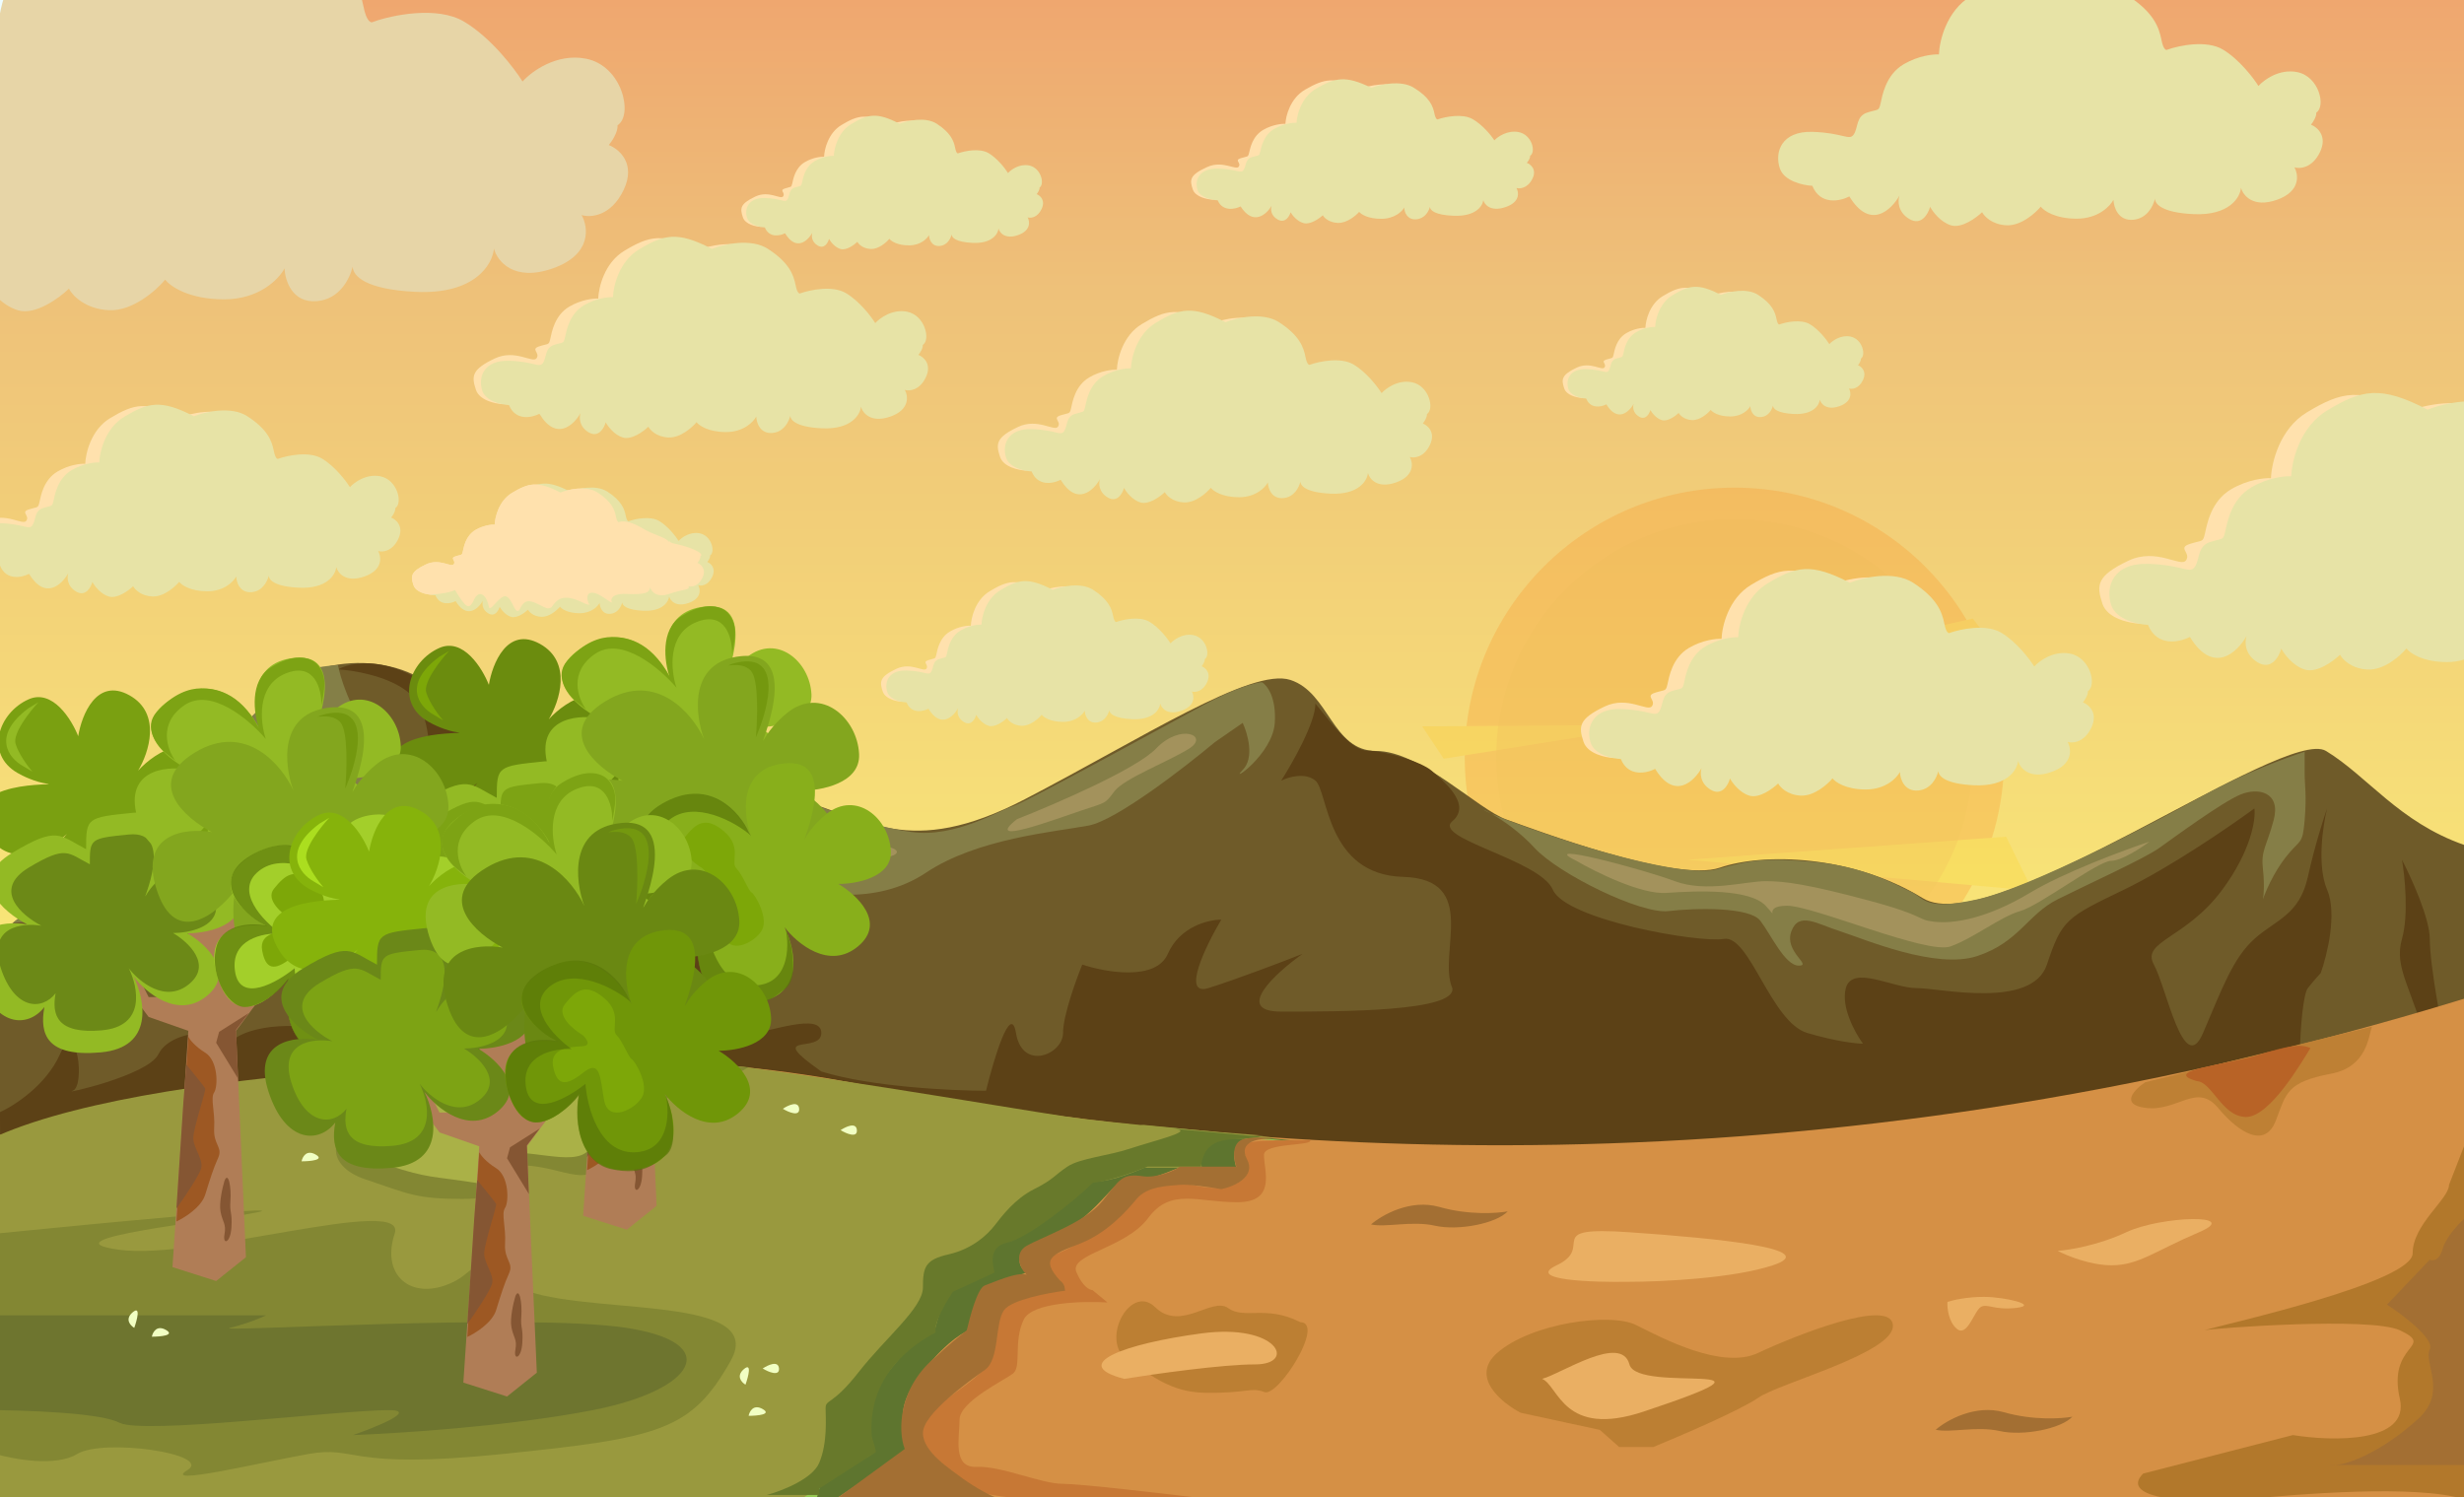 <svg width="1152" height="700" viewBox="0 0 1152 700" fill="none" xmlns="http://www.w3.org/2000/svg">
<rect x="0" y="0" width="1152" height="700" fill="#333333" stroke="none"/>
<g clip-path="url(#clip0)">
<rect width="1152" height="700" fill="white"/>
<rect width="1152" height="699" fill="#FED82D"/>
<rect width="1152" height="699" fill="url(#paint0_linear)"/>
<g opacity="0.3">
<circle cx="810.915" cy="354.102" r="126.102" fill="#F9982D"/>
<path d="M824.383 311.252L922.357 289.215L933.345 303.677L824.383 311.252Z" fill="#FCC02F"/>
<path d="M788.878 401.991L937.922 391.209L950.276 416.448L788.878 401.991Z" fill="#FCD22F"/>
<path d="M774.132 338.914L674.966 354.749L664.909 339.625L774.132 338.914Z" fill="#FCCA2F"/>
<circle cx="810.915" cy="354.102" r="111.411" fill="#EB891D" fill-opacity="0.4"/>
</g>
<path d="M123.96 329.784C113.253 346.867 33.526 410.454 -5 440.113V554H2.3H1197V405.708C1192.13 405.708 1176.32 403.573 1151.99 395.031C1121.57 384.354 1106.97 363 1087.51 351.137C1068.04 339.274 931.781 440.113 898.933 419.944C866.085 399.776 824.721 398.59 804.039 405.708C783.356 412.826 717.66 387.913 704.277 383.168C690.895 378.423 664.13 351.137 643.447 351.137C622.765 351.137 621.549 323.852 603.3 317.92C585.051 311.987 533.953 345.205 479.206 373.677C424.46 402.149 404.994 381.982 372.146 373.677C339.298 365.373 304.016 342.833 294.283 351.137C284.551 359.441 266.302 370.118 259.002 363C251.702 355.882 228.587 346.392 205.472 323.852C182.356 301.312 137.342 308.43 123.96 329.784Z" fill="#6F5B29"/>
<path d="M28 493C21.6 507.4 6.667 517 0 520C0 615 12 561 49 578C86 595 122 587 211 567C300 547 669.5 571 896 602C1122.5 633 1148 501 1145 493C1142 485 1136 451 1136 439C1136 429.4 1127.33 410.333 1123 402C1124.33 409.667 1126.2 427.8 1123 439C1119 453 1128 462 1136 493C1144 523.999 1105 520 1096 520H1079C1073 520 1075 467 1079 462C1082.2 458.001 1084.33 455.667 1085 455C1088 446.667 1092.8 427.2 1088 416C1083.2 404.8 1086 386 1088 378C1086.33 382.667 1082.2 395.6 1079 410C1075 428 1064 430 1054 439C1044 448 1039 462 1030 482.999C1021 503.999 1013 462 1007 451C1001 440 1022 439 1039 416C1052.6 397.6 1054.67 383 1054 378C1042.67 386.333 1014.6 405.6 993 416C966 429 964 430 957 451C950 472 907 462 896 462C885 462 866 451 863 462C860.6 470.801 867.333 483 871 487.999C868 487.999 858.6 486.999 845 482.999C828 477.999 818 437 806 439C794 441 732 430 726 416C720 402 669.5 392 679 384C688.5 376.001 674.5 365 669.5 360.5C664.5 356 647 351 639.5 351C632 351 624 340 615 329C615 337.8 604.333 356.667 599 365C602.333 363.333 610.2 361 615 365C621 370 620 409 656 410C692 411 672 446 679 462C681 473 627.003 473 599.002 473H599C576.6 473 596.333 455 609 446C599.667 449.667 577.8 458 565 462C552.2 466.001 563.667 442.334 571 430C565 430 551.6 433.2 546 446C540.4 458.8 517 454.667 506 451C503 458.333 497 475 497 482.999C497 492.999 478 501 475 482.999C472.6 468.599 464.667 494.999 461 510C445 510 407.2 508.2 384 501C357 482 384 493 384 482.999C384 472.999 359 482.999 351 482.999C343 482.999 339 473 339 462C339 451 311 430 300 416C289 402 288 408 288 392C288 379.2 270.667 368.667 262 365C249.333 357.333 222.4 340.4 216 334C189.6 306 166.333 308.334 158 313C164.667 313.334 180.4 315.8 190 323C202 332 200 351 202 360C204 369 224 378 240 384C256 390 267 404 259 430C251 456 244 447 240 462C236.8 474 219.333 474.334 211 473C206.667 474.334 196.4 478.2 190 482.999C182 488.999 173 487.999 158 482.999C143 477.999 116 477.999 107 487.999C99.8 495.999 96 487.999 95 482.999C89.667 482.999 78 484.999 74 493C69 503 28 512 34 510C40 508 36 475 28 493Z" fill="#5C4116"/>
<path d="M397 506C248.2 478 69.667 511 -1 531V701H1152V467C842 562 583 541 397 506Z" fill="#D59045"/>
<path d="M-1 701.999V530.999C79 495.999 284.603 493.302 321 495.999C361.5 498.999 471 517.999 498 521.999C519.6 525.199 569 529.332 591 530.999C477.4 530.999 406.333 644.999 385 701.999H-1Z" fill="#99993E"/>
<path d="M120.719 566.752C136.427 563.401 45.451 572.059 -2 576.807V679.866C6.59 682.38 26.225 685.899 36.043 679.866C48.315 672.325 99.857 679.866 87.585 687.407C75.313 694.948 120.719 684.056 144.035 679.866C167.352 675.677 161.216 687.407 234.847 679.866C308.478 672.325 323.205 668.974 341.613 636.296C360.02 603.619 266.754 616.187 240.983 601.105C215.212 586.023 225.03 595.24 207.849 601.105C190.668 606.97 178.397 595.24 184.533 576.807C190.668 558.374 92.493 589.375 55.678 584.348C18.862 579.32 101.084 570.942 120.719 566.752Z" fill="#838733"/>
<path d="M124.389 615H-6V659.333C10.824 659.333 46.716 660.5 55.689 665.167C66.906 671 158.038 659.333 181.872 659.333C195.332 659.333 176.264 667.111 165.048 671C186.545 670.222 239.075 666.8 277.21 659.333C324.879 650 338.899 627.833 292.632 620.833C246.365 613.833 97.75 623.167 107.564 620.833C115.416 618.967 122.052 616.167 124.389 615Z" fill="#6E752F"/>
<path d="M415 681C408.6 684.2 392.333 695 385 700H375C376.667 693.667 381 677.8 385 665C390 649 403 630 421 613C435.4 599.4 443.667 584.667 446 579L487 557L507 546C514 543.334 529 536.8 533 532C537 527.201 542 528.5 544 528.5L605 533.5C601.333 533.834 591.2 532.8 580 532C568.8 531.2 569.333 541 571 546H544C538 548.667 524.8 553.6 520 552C514 550 505 571 483 579C465.4 585.4 469 592.334 473 595C468 596.667 457.2 600.6 454 603C450.8 605.4 447.333 616.667 446 622C442.333 623.334 432.2 630 421 646C407 666 423 677 415 681Z" fill="#96C753"/>
<path d="M422 681C415.6 684.2 399.333 695 392 700H382C383.667 693.666 388 677.8 392 665C397 649 410 630 428 613C442.4 599.4 450.667 584.666 453 579L494 557L514 546C521 543.333 536 536.8 540 532C544 527.2 547.5 527.5 549.5 527.5L611.5 534C607.833 534.333 598.2 532.8 587 532C575.8 531.2 576.333 541 578 546H551C545 548.667 531.8 553.6 527 552C521 550 512 571 490 579C472.4 585.4 476 592.333 480 595C475 596.666 464.2 600.6 461 603C457.8 605.4 454.333 616.666 453 622C449.333 623.333 439.2 630 428 646C414 666 430 677 422 681Z" fill="#5E752F"/>
<path d="M406 681C399.6 684.2 383.333 695 376 700H366C367.667 693.667 372 677.8 376 665C381 649 394 630 412 613C426.4 599.4 434.667 584.667 437 579L478 557L498 546C505 543.333 520 536.8 524 532C528 527.2 533 526 535 526L596 532C592.333 532.334 582.2 532.8 571 532C559.8 531.2 560.333 541 562 546H535C529 548.667 515.8 553.6 511 552C505 550 496 571 474 579C456.4 585.4 460 592.333 464 595C459 596.667 448.2 600.6 445 603C441.8 605.4 438.333 616.667 437 622C433.333 623.333 423.2 630 412 646C398 666 414 677 406 681Z" fill="#99993E"/>
<path d="M165.469 502.972C177.187 496.647 215.601 495.246 231 495.999L293 495.999L350 499L317.5 517.5C317.5 506.205 299.325 519.914 289.41 519.914C277.016 519.914 283.38 527.816 280 542.5C276.62 557.184 260.027 543.87 242 545C223.972 546.13 248 560.577 216.172 560.577C194.498 560.577 191.384 558.318 171.103 551.541C150.821 544.764 155.106 529.389 167.5 526C179.894 522.611 178.99 521.044 171.103 514.267C163.216 507.49 150.822 510.879 165.469 502.972Z" fill="#838733"/>
<path d="M177 502C187.4 496.4 217.333 496.334 231 497L339 498.5L319 512C319 502 295.8 517 287 517C276 517 280 521 277 534C274 547 253 538 237 539C221 540 241 556 222 553C203 550 200 551 182 545C164 539 166 532 177 529C188 526 189 518 182 512C175 506 164 509 177 502Z" fill="#AAB147"/>
<path d="M383 684C379.8 691.6 365.333 697.167 358.5 699H383V696L409.5 679C409.5 677 407.5 672.9 407.5 670.5C406 642 428 628 437.5 623C436.3 619 442.333 608.667 445.5 604L465 595C464.167 591.333 461.8 583 471 581C480.2 579 502 561.833 511 553C519.4 552.2 531.833 547.334 536.5 545.5H561.5C563.5 528.986 578 534 589.5 531.5C573.667 530 543.6 527.2 550 528C558 529 539 533.5 528.5 537C518 540.5 505 541.5 499 545.5C493 549.5 492.5 551.5 483.5 556C474.5 560.5 468.5 568.5 465 573C461.5 577.5 454.5 584 443.5 586.5C432.5 589 431.5 592.5 431.5 602C431.5 611.5 414 625.5 401.5 641.5C389 657.5 386 654 386 658.5C386 663 387 674.5 383 684Z" fill="#68792B"/>
<path d="M350 662C350.401 659.909 352.289 656.354 356.625 658.863C360.961 661.373 354.015 662 350 662Z" fill="#F1FFC3"/>
<path d="M71 625C71.401 622.909 73.288 619.354 77.625 621.863C81.961 624.373 75.015 625 71 625Z" fill="#F1FFC3"/>
<path d="M141 543C141.401 540.909 143.289 537.354 147.625 539.863C151.961 542.373 145.015 543 141 543Z" fill="#F1FFC3"/>
<path d="M348.538 647.439C346.704 646.358 343.991 643.385 347.812 640.145C351.634 636.906 349.889 643.658 348.538 647.439Z" fill="#F1FFC3"/>
<path d="M62.767 620.879C60.933 619.797 58.219 616.824 62.041 613.585C65.863 610.345 64.117 617.098 62.767 620.879Z" fill="#F1FFC3"/>
<path d="M356.578 639.883C358.993 638.249 363.899 635.954 364.201 639.849C364.502 643.743 359.245 641.494 356.578 639.883Z" fill="#F1FFC3"/>
<path d="M393 528.433C395.415 526.8 400.321 524.505 400.623 528.399C400.924 532.294 395.667 530.045 393 528.433Z" fill="#F1FFC3"/>
<path d="M366 518.433C368.415 516.8 373.321 514.505 373.623 518.399C373.924 522.294 368.667 520.045 366 518.433Z" fill="#F1FFC3"/>
<path d="M157 535.433C159.415 533.8 164.321 531.505 164.623 535.399C164.924 539.294 159.667 537.045 157 535.433Z" fill="#F1FFC3"/>
<path d="M1050 701C1074.8 698.6 1129.33 694 1152 701V536L1145 554C1145 560.667 1128 572.4 1128 586C1128 599.6 1040.83 619 1030.5 622C1035.17 621 1108.4 615.6 1122 622C1139 630 1116 628 1122 654C1126.8 674.8 1090.67 674 1072 671L1002 689C990 701 1025.2 703.4 1050 701Z" fill="#B2782B"/>
<path d="M1152 685H1091.93C1090.86 685.1 1089.88 685.102 1089 685H1091.93C1101.36 684.117 1117.53 675.576 1131 663C1144.18 650.699 1133 637 1136 631C1138.4 626.2 1123.67 615 1116 610L1136 589C1137.33 589.667 1140.4 589.6 1142 584C1143.6 578.4 1149.33 572.333 1152 570V685Z" fill="#A36F33"/>
<path d="M448.626 693.78C457.045 704.312 563.05 705.541 615 704.839L558.373 700.099C541.168 697.993 504.753 693.78 496.735 693.78C486.712 693.78 468.17 685.354 456.645 685.88C445.119 686.407 448.626 672.188 448.626 663.762C448.626 655.337 469.674 645.33 473.683 642.17C477.692 639.011 473.683 626.898 478.694 616.893C482.703 608.888 506.423 608.291 517.782 608.993L510.766 603.201C509.43 603.201 506.056 601.515 503.249 594.774C499.741 586.348 526.301 583.715 536.825 569.497C547.348 555.278 559.877 562.124 578.418 562.124C596.96 562.124 590.946 547.378 590.946 540.006C590.946 534.108 614.534 536 612.5 533C607.656 533.527 584.332 532.317 581.926 535.266C578.919 538.953 589.443 547.379 578.418 553.172C567.393 558.964 553.362 551.592 547.348 553.172C541.335 554.751 528.306 555.805 526.301 562.124C524.297 568.444 504.252 582.662 493.728 586.349C485.309 589.298 492.225 598.812 496.735 603.201C491.556 603.903 479.696 606.044 473.683 608.993C466.166 612.68 467.168 618.473 464.663 631.638C462.157 644.804 440.107 652.177 433.091 663.762C426.075 675.348 438.102 680.614 448.626 693.78Z" fill="#C77835"/>
<path d="M672.976 564.34C659.386 560.458 645.996 568.17 641 572.511C647.931 574.073 660.1 570.664 670.997 573.12C681.895 575.575 699.615 572.052 704.904 566.41C699.924 567.338 686.566 568.223 672.976 564.34Z" fill="#A36F33"/>
<path d="M936.976 660.34C923.386 656.458 909.996 664.17 905 668.511C911.931 670.073 924.1 666.664 934.997 669.12C945.895 671.575 963.615 668.052 968.904 662.41C963.924 663.338 950.566 664.223 936.976 660.34Z" fill="#A36F33"/>
<path d="M699.994 632.578C687.194 643.778 701.994 655.912 710.994 660.578L747.994 668.578L756.994 676.578H772.994C785.994 671.245 813.994 659.178 821.994 653.578C831.994 646.578 885.994 632.578 884.994 619.578C883.994 606.578 838.994 624.579 821.994 632.578C804.994 640.578 776.994 625.578 764.994 619.578C752.994 613.578 715.994 618.578 699.994 632.578Z" fill="#B2782B" fill-opacity="0.7"/>
<path d="M927.661 606.386C919.585 606.343 912.845 607.941 910.485 608.746C910.326 611.581 910.983 618.066 914.889 621.317C919.771 625.382 923.01 612.996 926.049 611.137C929.088 609.278 932.242 612.757 942.778 611.516C953.313 610.274 937.757 606.441 927.661 606.386Z" fill="#EAAF63"/>
<path d="M563.122 651.215C547.367 650.899 538.819 643.239 528.317 636.736C513.177 628.407 528.183 599.553 540.078 611.197C551.973 622.841 566.691 606.164 574.198 611.624C581.705 617.084 591.841 610.012 607.922 618.2C619.738 618.437 597.572 653.389 591.172 650.9C584.773 648.412 582.816 651.61 563.122 651.215Z" fill="#B2782B" fill-opacity="0.7"/>
<path d="M761.811 637.954C758 623.471 729.738 642.46 720.991 644.713C728.766 647.931 730.817 672.561 768.5 660C845 634.5 765.521 652.052 761.811 637.954Z" fill="#EAAF63"/>
<path d="M727.794 591.609C713.021 598.561 744.317 599.655 761.811 599.333C776.39 599.333 810.212 597.788 828.872 591.609C852.198 583.885 803.603 579.057 761.811 576.161C720.019 573.264 746.261 582.919 727.794 591.609Z" fill="#EAAF63"/>
<path d="M994.096 576.161C980.878 582.34 967.207 584.528 962.023 584.85C966.235 587.103 977.185 591.609 987.293 591.609C999.928 591.609 1007.7 584.85 1028.11 576.161C1048.52 567.471 1010.62 568.436 994.096 576.161Z" fill="#EAAF63"/>
<path d="M586.868 637.954C571.318 637.954 539.569 642.46 525.638 644.713C499.397 637.954 525.638 628.299 561.599 623.471C597.559 618.644 606.306 637.954 586.868 637.954Z" fill="#EAAF63"/>
<path d="M1003 518C991 516.4 998 509.333 1003 506L1109 480C1107.33 484.333 1106.8 498.8 1090 502C1069 506 1069 511 1064 524C1059 537 1047 530 1037 518C1027 506 1018 520 1003 518Z" fill="#BE8034"/>
<path d="M1055 493.499C1041.53 497.768 1010 500.499 1027 505.499C1034.1 505.673 1038.76 521.997 1049.93 522.27C1061.1 522.543 1076.12 496.623 1080.2 490.054C1075.5 487.999 1069.85 488.793 1055 493.499Z" fill="#B65B24" fill-opacity="0.8"/>
<path d="M423 677.5L391.5 700.5H466.5C461.667 699 452.6 693.3 449 690.5C444.5 687 431.5 679 431.5 670C431.5 661 453.5 645.5 460.5 640.5C467.5 635.5 465 618.5 469.5 612.5C473.1 607.7 490 604.5 498 603.5C497.667 603 498.3 600.657 495.5 598.657C486.5 588.657 491.5 586.657 504.5 581.657C517.5 576.657 526.5 566.5 531.5 560.5C536.5 554.5 546.5 554.5 551.5 554C555.5 553.6 566.167 555.167 571 556C576.833 554.833 587.4 550.4 583 542C578.6 533.6 588.833 532.167 594.5 532.5C593 532 588.4 531.3 582 532.5C575.6 533.7 576.667 541.667 578 545.5H551.5C549.333 547.5 540.288 550.868 534.5 550C524.5 548.5 523.5 551.5 515.5 561.5C507.5 571.5 488 578 480 582.5C473.6 586.1 477.333 593.834 480 596C475.5 594.5 464.1 599.8 460.5 601C456.9 602.2 453.333 616.334 452 622C448.833 624.5 441.6 630.4 438 634C420 648.4 419.667 669 423 677.5Z" fill="#A36F33"/>
<path d="M117 414C71.4 426 23.333 430.167 6 431.5C42.333 402.833 118.5 337 126 326C134.864 313 150.667 311.333 158 311C159 316 163 331 175 347C190 367 177 366 180 388C183 410 208 421 196 433C184 445 174 399 117 414Z" fill="#847F47"/>
<path d="M282 392C284.4 384 272.333 372 266 367C265.5 366.667 264 365.8 262 365C264 365 268.5 365 272.5 364C279.3 362.8 290.667 354.5 295.5 350.5C309 346 335 361.5 342 364C349 366.5 372.5 374 379.5 376C386.5 378 405.5 386 426 389C446.5 392 468 378.5 473.5 377C479 375.5 544.5 339.5 563 329.5C577.8 321.5 587.167 319.167 590 319C592.333 320.333 596.8 326 596 338C595 353 574 367 581 360C586.6 354.4 583.333 343 581 338L568 347C553.667 359 521.8 383.6 509 386C493 389 457 392 433 408C409 424 380 418 365 413C353 409 340 418 335 423C336.333 425.667 340.8 433.8 348 445C357 459 322 448 312 436C302 424 279 402 282 392Z" fill="#857E47"/>
<path d="M693.5 378.5C694.486 378.955 695.81 379.638 697.372 380.535C705.068 383.913 721.575 389.569 730.5 392.5C749 398.667 789.3 410.1 802.5 406.5C819 402 824.5 401 848 403C871.5 405 887 414 893.5 417C900 420 899.5 426 924.5 420.5C949.5 415 1009.5 383.5 1031 371.5C1048.2 361.9 1069.17 354.167 1077.5 351.5V361.5C1077.5 367.5 1078.5 371.5 1077.5 383.5C1076.5 395.5 1075.5 392 1068.5 401C1062.9 408.2 1059.17 417 1058 420.5C1058.33 418.833 1058.8 413.7 1058 406.5C1057 397.5 1059.5 396.5 1063 383.5C1066.5 370.5 1056 368 1047.5 371.5C1039 375 1016.5 391.5 1009.5 396.5C1002.5 401.5 976 413.5 962 420.5C948 427.5 944 440.5 924.5 447C905 453.5 871.5 439 860.5 435.5C849.5 432 841 426 837.5 435.5C834 445 847.5 451.5 841 451.5C834.5 451.5 828 437 823 430.5C818 424 793 424.5 780 426C767 427.5 728.5 408.5 717.5 396.5C710.702 389.085 702.672 383.578 697.372 380.535C695.439 379.686 694.062 378.982 693.5 378.5Z" fill="#857E47"/>
<path d="M74 389.499C64 401.099 40.833 413.999 30.5 418.999C38 417.999 58.7 413.599 81.5 403.999C110 391.999 95 385.999 103 375.999C111 365.999 127 374.999 135 371.999C143 368.999 143 356.999 138.5 349.499C134 341.999 147 328.999 147 319.499C147 311.899 141.333 320.999 138.5 326.499C134.667 331.333 125.4 342.699 119 349.499C111 357.999 86.5 374.999 74 389.499Z" fill="#A3925C"/>
<path d="M313.001 431C315.401 437.4 324.334 437 328.501 436C332.5 435.451 328.501 420.5 324.501 407.5C320.501 394.5 344.001 395.5 362.001 395.5C380.001 395.5 379.001 401 402.001 401.5C425.001 402 422.501 395.5 409.501 395.5C396.501 395.5 383.501 389.5 369.001 382.5C354.501 375.5 351.001 380 328.501 380C306 380 309.501 365 295.001 363.5C280.501 362 279.501 368.5 283.501 376.5C287.501 384.5 292.501 385.5 292.501 395.5C292.501 405.5 298.501 401 306.001 414.5C313.501 428 310.001 423 313.001 431Z" fill="#A3925C"/>
<path d="M540.5 350C531.3 359.6 493.333 376 475.5 383C459 396.001 493.5 383 505.5 379C517.5 375 516.5 376 521 370C525.5 364 546.5 356 556 350C565.5 344 552 338 540.5 350Z" fill="#A3925C"/>
<path d="M779 417.5C767.4 418.3 746.167 407.833 737 402.5C717.651 393 768.5 406.5 783 412C797.5 417.5 816.5 412 825.5 412C834.5 412 845.5 413.5 873.5 421C901.5 428.5 895.5 430 904.5 431C913.5 432 929 429.5 949 417.5C965 407.9 993 397.5 1005 393.5C1001 396.5 991.8 402.5 987 402.5C981 402.5 953.5 423.5 944.5 426C935.5 428.5 923 438.5 912 442.5C901 446.5 848 423.5 835.5 423.5C823 423.5 833 431.5 825.5 423.5C818 415.5 793.5 416.5 779 417.5Z" fill="#A3925C"/>
<path d="M-70.561 107.243C-77.463 110.85 -89.706 112.513 -104.025 113.863C-110.969 113.532 -125.687 110.385 -128.992 100.444C-133.221 87.727 -132.975 81.466 -111.507 71.237C-92.143 62.01 -75.707 76.149 -72.251 70.895C-68.796 65.64 -78.346 62.598 -69.72 59.814C-61.094 57.029 -60.91 58.983 -59.504 52.937C-58.099 46.89 -55.656 30.889 -41.617 22.666C-30.386 16.087 -18.971 14.946 -14.668 15.197C-14.314 4.978 -8.933 -18.266 9.761 -29.491C33.129 -43.521 45.671 -46.675 77.859 -29.994C88.646 -34.296 114.217 -40.32 130.201 -29.998C150.181 -17.095 154.223 -5.646 156.123 4.031C157.643 11.773 159.858 12.222 160.775 11.478C169.697 8.337 183.858 14.507 196.416 21.998C208.973 29.489 226.687 33.195 230.564 39.401C230.948 38.971 231.22 38.622 231.407 38.344C231.215 37.341 232.328 36.981 231.407 38.344C231.601 39.353 233.114 41.011 239.341 42.219C256.443 45.535 282.422 55.214 274.959 59.861C275.253 62.987 272.371 67.333 270.893 69.115C275.676 70.965 283.756 77.761 277.813 90.149C271.87 102.537 262.246 103.116 258.176 101.856C261.339 107.472 249.967 106.089 231.614 112.55C213.261 119.011 205.61 109.087 204.079 103.317C203.449 110.605 198.663 114.125 170.885 112.8C143.107 111.475 149.685 127.851 151.601 123.728C150.817 129.387 133.361 109.981 121.615 111.088C112.013 111.992 116.69 125.617 118.611 127.522C118.894 127.353 119.124 127.106 119.297 126.772C119.332 127.789 119.041 127.948 118.611 127.522C114.801 129.808 101.323 118.106 85.876 118.093C69.283 118.079 65.763 135.103 63.499 132.03C59.36 137.02 44.875 123.534 33.764 123.004C22.653 122.474 20.081 139.407 18.469 136.274C13.943 140.643 9.473 118.591 1.347 116.202C-6.779 113.813 -19.424 135.902 -21.424 132.147C-22.891 137.543 -22.59 119.43 -31.793 113.989C-39.431 109.473 -44.346 121.592 -45.057 123.709C-45.022 123.647 -44.987 123.585 -44.952 123.522C-45.172 124.157 -45.203 124.143 -45.057 123.709C-51.188 134.605 -54.759 133.198 -70.561 107.243Z" fill="#EEFDFF"/>
<path d="M-69.66 122.894C-76.563 126.501 -91.911 129.919 -98.082 114.729C-105.027 114.398 -119.743 111.251 -123.049 101.311C-127.183 88.886 -121.804 72.608 -98.034 73.325C-74.264 74.042 -69.704 80.513 -66.249 75.258C-62.794 70.004 -64.601 61.303 -55.975 58.519C-47.349 55.735 -47.165 57.689 -45.76 51.642C-44.354 45.595 -41.912 29.594 -27.872 21.371C-16.641 14.792 -5.227 13.651 -0.923 13.903C-0.57 3.683 4.812 -19.561 23.506 -30.785C46.874 -44.816 59.416 -47.969 91.603 -31.288C102.391 -35.591 127.962 -41.615 143.946 -31.293C163.926 -18.39 167.968 -6.941 169.867 2.737C171.387 10.479 173.602 10.927 174.52 10.183C183.441 7.042 204.424 2.634 216.981 10.125C229.538 17.616 240.431 31.901 244.308 38.107C248.477 33.443 260.236 24.778 273.918 27.431C291.02 30.748 296.166 53.919 288.703 58.566C288.998 61.693 286.115 66.038 284.637 67.82C289.42 69.67 297.501 76.466 291.557 88.854C285.614 101.243 275.99 101.821 271.921 100.561C275.084 106.178 276.821 119.025 258.468 125.486C240.115 131.947 232.464 122.023 230.932 116.253C230.302 123.54 222.098 137.785 194.32 136.46C171 135.347 165.064 129.123 164.893 124.714C163.369 130.74 158.64 139.822 148.311 140.795C136.564 141.902 133.237 131.045 133.041 125.477C130.534 130.314 121.372 139.983 104.779 139.969C88.186 139.956 79.508 133.808 77.243 130.735C73.105 135.725 62.05 145.573 50.939 145.043C39.828 144.513 33.826 138.113 32.214 134.979C27.687 139.348 16.603 147.49 8.477 145.101C0.351 142.713 -5.68 134.607 -7.679 130.853C-9.146 136.248 -14.381 145.678 -23.584 140.237C-32.788 134.796 -32.501 125.963 -31.207 122.227C-37.403 133.325 -53.768 148.997 -69.66 122.894Z" fill="#E7D5A7"/>
<path d="M212.723 275.863C210.43 277.061 206.365 277.613 201.61 278.061C199.304 277.951 194.417 276.906 193.32 273.605C191.915 269.382 191.997 267.303 199.126 263.907C205.556 260.843 211.014 265.538 212.161 263.793C213.309 262.048 210.137 261.038 213.002 260.113C215.866 259.189 215.927 259.838 216.394 257.83C216.861 255.822 217.672 250.508 222.334 247.778C226.063 245.593 229.854 245.214 231.283 245.298C231.4 241.904 233.187 234.186 239.395 230.458C247.154 225.799 251.319 224.752 262.008 230.291C265.59 228.863 274.081 226.862 279.389 230.29C286.024 234.575 287.366 238.377 287.997 241.59C288.501 244.161 289.237 244.31 289.541 244.063C292.504 243.02 297.207 245.069 301.376 247.556C305.546 250.044 311.428 251.274 312.716 253.335C312.843 253.192 312.934 253.076 312.996 252.984C312.932 252.651 313.302 252.531 312.996 252.984C313.06 253.319 313.563 253.87 315.631 254.271C321.309 255.372 329.936 258.586 327.458 260.129C327.556 261.167 326.599 262.61 326.108 263.202C327.696 263.816 330.379 266.073 328.406 270.187C326.432 274.301 323.236 274.493 321.885 274.074C322.935 275.939 319.159 275.48 313.065 277.626C306.97 279.771 304.43 276.475 303.921 274.559C303.712 276.979 302.123 278.148 292.899 277.708C283.674 277.268 285.859 282.706 286.495 281.337C286.235 283.217 280.438 276.772 276.537 277.14C273.349 277.44 274.902 281.964 275.54 282.597C275.634 282.541 275.71 282.459 275.768 282.348C275.78 282.686 275.683 282.739 275.54 282.597C274.275 283.356 269.799 279.47 264.67 279.466C259.16 279.462 257.991 285.114 257.239 284.094C255.865 285.751 251.055 281.273 247.365 281.097C243.676 280.921 242.822 286.544 242.286 285.503C240.783 286.954 239.299 279.631 236.601 278.838C233.902 278.045 229.703 285.38 229.039 284.133C228.552 285.925 228.652 279.91 225.596 278.103C223.06 276.604 221.428 280.628 221.192 281.331C221.203 281.31 221.215 281.29 221.226 281.269C221.153 281.48 221.143 281.475 221.192 281.331C219.156 284.949 217.97 284.482 212.723 275.863Z" fill="#FFE1AD"/>
<path d="M213.023 281.06C210.731 282.258 205.635 283.393 203.585 278.349C201.279 278.239 196.393 277.194 195.294 273.893C193.922 269.767 195.708 264.362 203.601 264.6C211.495 264.838 213.009 266.987 214.156 265.242C215.303 263.497 214.703 260.608 217.568 259.683C220.432 258.759 220.493 259.408 220.96 257.4C221.427 255.392 222.238 250.078 226.9 247.348C230.629 245.163 234.419 244.784 235.848 244.868C235.966 241.474 237.753 233.756 243.961 230.028C251.72 225.369 255.885 224.322 266.573 229.861C270.155 228.433 278.647 226.432 283.955 229.86C290.589 234.145 291.931 237.946 292.562 241.16C293.067 243.731 293.802 243.88 294.107 243.633C297.07 242.59 304.037 241.126 308.207 243.613C312.377 246.101 315.994 250.844 317.281 252.905C318.666 251.356 322.571 248.479 327.114 249.36C332.793 250.461 334.502 258.156 332.024 259.699C332.121 260.737 331.164 262.18 330.673 262.772C332.262 263.386 334.945 265.643 332.971 269.757C330.998 273.87 327.802 274.063 326.451 273.644C327.501 275.509 328.078 279.776 321.983 281.921C315.889 284.066 313.348 280.771 312.84 278.855C312.631 281.275 309.906 286.005 300.682 285.565C292.938 285.195 290.967 283.129 290.91 281.664C290.404 283.666 288.834 286.681 285.404 287.005C281.503 287.372 280.398 283.767 280.334 281.918C279.501 283.524 276.459 286.735 270.949 286.73C265.439 286.726 262.557 284.684 261.805 283.664C260.431 285.321 256.76 288.591 253.07 288.415C249.38 288.239 247.387 286.114 246.852 285.073C245.349 286.524 241.668 289.228 238.97 288.435C236.272 287.641 234.269 284.95 233.605 283.703C233.118 285.495 231.38 288.626 228.323 286.819C225.267 285.012 225.363 282.079 225.792 280.839C223.735 284.524 218.3 289.728 213.023 281.06Z" fill="#E7E3A6"/>
<path d="M750.723 183.863C748.43 185.061 744.365 185.613 739.61 186.061C737.304 185.951 732.417 184.906 731.32 181.605C729.915 177.382 729.997 175.303 737.126 171.907C743.556 168.843 749.014 173.538 750.161 171.793C751.309 170.048 748.137 169.038 751.002 168.113C753.866 167.189 753.927 167.838 754.394 165.83C754.861 163.822 755.672 158.508 760.334 155.778C764.063 153.593 767.854 153.214 769.283 153.298C769.4 149.904 771.187 142.186 777.395 138.458C785.154 133.799 789.319 132.752 800.008 138.291C803.59 136.863 812.081 134.862 817.389 138.29C824.024 142.575 825.366 146.377 825.997 149.59C826.501 152.161 827.237 152.31 827.541 152.063C830.504 151.02 835.207 153.069 839.376 155.556C843.546 158.044 849.428 159.274 850.716 161.335C850.843 161.192 850.934 161.076 850.996 160.984C850.932 160.651 851.302 160.531 850.996 160.984C851.06 161.319 851.563 161.87 853.631 162.271C859.309 163.372 867.936 166.586 865.458 168.129C865.556 169.167 864.599 170.61 864.108 171.202C865.696 171.816 868.379 174.073 866.406 178.187C864.432 182.301 861.236 182.493 859.885 182.074C860.935 183.939 857.159 183.48 851.065 185.626C844.97 187.771 842.43 184.475 841.921 182.559C841.712 184.979 840.123 186.148 830.899 185.708C821.674 185.268 823.859 190.706 824.495 189.337C824.235 191.217 818.438 184.772 814.537 185.14C811.349 185.44 812.902 189.964 813.54 190.597C813.634 190.541 813.71 190.459 813.768 190.348C813.78 190.686 813.683 190.739 813.54 190.597C812.275 191.356 807.799 187.47 802.67 187.466C797.16 187.462 795.991 193.114 795.239 192.094C793.865 193.751 789.055 189.273 785.365 189.097C781.676 188.921 780.822 194.544 780.286 193.503C778.783 194.954 777.299 187.631 774.601 186.838C771.902 186.045 767.703 193.38 767.039 192.133C766.552 193.925 766.652 187.91 763.596 186.103C761.06 184.604 759.428 188.628 759.192 189.331C759.203 189.31 759.215 189.29 759.226 189.269C759.153 189.48 759.143 189.475 759.192 189.331C757.156 192.949 755.97 192.482 750.723 183.863Z" fill="#FFE1AD"/>
<path d="M751.022 189.06C748.73 190.258 743.634 191.393 741.584 186.349C739.278 186.239 734.392 185.194 733.293 181.893C731.921 177.767 733.707 172.362 741.6 172.6C749.494 172.838 751.008 174.987 752.155 173.242C753.302 171.497 752.702 168.608 755.567 167.683C758.431 166.759 758.492 167.408 758.959 165.4C759.426 163.392 760.237 158.078 764.899 155.348C768.628 153.163 772.418 152.784 773.847 152.868C773.965 149.474 775.752 141.756 781.96 138.028C789.719 133.369 793.884 132.322 804.572 137.861C808.155 136.433 816.646 134.432 821.954 137.86C828.588 142.145 829.931 145.946 830.561 149.16C831.066 151.731 831.801 151.88 832.106 151.633C835.069 150.59 842.036 149.126 846.206 151.613C850.376 154.101 853.993 158.844 855.281 160.905C856.665 159.356 860.57 156.479 865.113 157.36C870.792 158.461 872.501 166.156 870.023 167.699C870.12 168.737 869.163 170.18 868.672 170.772C870.261 171.386 872.944 173.643 870.97 177.757C868.997 181.87 865.801 182.063 864.45 181.644C865.5 183.509 866.077 187.776 859.983 189.921C853.888 192.066 851.347 188.771 850.839 186.855C850.63 189.275 847.905 194.005 838.681 193.565C830.937 193.195 828.966 191.129 828.909 189.664C828.403 191.666 826.833 194.681 823.403 195.005C819.502 195.372 818.398 191.767 818.333 189.918C817.5 191.524 814.458 194.735 808.948 194.73C803.438 194.726 800.556 192.684 799.804 191.664C798.43 193.321 794.759 196.591 791.069 196.415C787.379 196.239 785.386 194.114 784.851 193.073C783.348 194.524 779.667 197.228 776.969 196.435C774.271 195.641 772.268 192.95 771.604 191.703C771.117 193.495 769.379 196.626 766.322 194.819C763.266 193.012 763.362 190.079 763.791 188.839C761.734 192.524 756.299 197.728 751.022 189.06Z" fill="#E7E3A6"/>
<path d="M366.723 103.863C364.43 105.061 360.365 105.613 355.61 106.061C353.304 105.951 348.417 104.906 347.32 101.605C345.915 97.382 345.997 95.303 353.126 91.907C359.556 88.843 365.014 93.538 366.161 91.793C367.309 90.048 364.137 89.038 367.002 88.114C369.866 87.189 369.927 87.838 370.394 85.83C370.861 83.822 371.672 78.508 376.334 75.778C380.063 73.593 383.854 73.214 385.283 73.298C385.4 69.904 387.187 62.186 393.395 58.459C401.154 53.799 405.319 52.752 416.008 58.291C419.59 56.863 428.081 54.862 433.389 58.29C440.024 62.575 441.366 66.376 441.997 69.59C442.501 72.161 443.237 72.31 443.541 72.063C446.504 71.02 451.207 73.069 455.376 75.556C459.546 78.044 465.428 79.274 466.716 81.335C466.843 81.192 466.934 81.076 466.996 80.984C466.932 80.651 467.302 80.531 466.996 80.984C467.06 81.319 467.563 81.87 469.631 82.271C475.309 83.372 483.936 86.586 481.458 88.129C481.556 89.167 480.599 90.61 480.108 91.202C481.696 91.816 484.379 94.073 482.406 98.187C480.432 102.301 477.236 102.493 475.885 102.074C476.935 103.939 473.159 103.48 467.065 105.626C460.97 107.771 458.43 104.475 457.921 102.559C457.712 104.979 456.123 106.148 446.899 105.708C437.674 105.268 439.859 110.706 440.495 109.337C440.235 111.217 434.438 104.772 430.537 105.14C427.349 105.44 428.902 109.964 429.54 110.597C429.634 110.541 429.71 110.459 429.768 110.348C429.78 110.686 429.683 110.739 429.54 110.597C428.275 111.356 423.799 107.47 418.67 107.466C413.16 107.462 411.991 113.114 411.239 112.094C409.865 113.751 405.055 109.273 401.365 109.097C397.676 108.921 396.822 114.544 396.286 113.503C394.783 114.954 393.299 107.631 390.601 106.838C387.902 106.045 383.703 113.38 383.039 112.133C382.552 113.925 382.652 107.91 379.596 106.103C377.06 104.604 375.428 108.628 375.192 109.331C375.203 109.31 375.215 109.29 375.226 109.269C375.153 109.48 375.143 109.475 375.192 109.331C373.156 112.949 371.97 112.482 366.723 103.863Z" fill="#FFE1AD"/>
<path d="M367.023 109.06C364.731 110.258 359.635 111.393 357.585 106.349C355.279 106.239 350.393 105.194 349.294 101.893C347.922 97.767 349.708 92.362 357.601 92.6C365.495 92.838 367.009 94.987 368.156 93.242C369.303 91.497 368.703 88.608 371.568 87.683C374.432 86.759 374.493 87.408 374.96 85.4C375.427 83.392 376.238 78.078 380.9 75.348C384.629 73.163 388.419 72.784 389.848 72.868C389.966 69.474 391.753 61.756 397.961 58.028C405.72 53.369 409.885 52.322 420.573 57.861C424.155 56.433 432.647 54.432 437.955 57.86C444.589 62.145 445.931 65.947 446.562 69.16C447.067 71.731 447.802 71.88 448.107 71.633C451.07 70.59 458.037 69.126 462.207 71.613C466.377 74.101 469.994 78.844 471.281 80.905C472.666 79.356 476.571 76.479 481.114 77.36C486.793 78.462 488.502 86.156 486.024 87.699C486.121 88.737 485.164 90.18 484.673 90.772C486.262 91.386 488.945 93.643 486.971 97.757C484.998 101.87 481.802 102.063 480.451 101.644C481.501 103.509 482.078 107.776 475.983 109.921C469.889 112.066 467.348 108.771 466.84 106.855C466.631 109.275 463.906 114.005 454.682 113.565C446.938 113.195 444.967 111.129 444.91 109.664C444.404 111.666 442.834 114.681 439.404 115.005C435.503 115.372 434.398 111.767 434.334 109.918C433.501 111.524 430.459 114.735 424.949 114.73C419.439 114.726 416.557 112.684 415.805 111.664C414.431 113.321 410.76 116.591 407.07 116.415C403.38 116.239 401.387 114.114 400.852 113.073C399.349 114.524 395.668 117.228 392.97 116.435C390.272 115.641 388.269 112.95 387.605 111.703C387.118 113.495 385.38 116.626 382.323 114.819C379.267 113.012 379.363 110.079 379.792 108.839C377.735 112.524 372.3 117.728 367.023 109.06Z" fill="#E7E3A6"/>
<path d="M251.731 185.648C248.278 187.453 242.155 188.285 234.993 188.959C231.52 188.794 224.159 187.22 222.506 182.248C220.391 175.887 220.514 172.756 231.251 167.64C240.936 163.025 249.157 170.097 250.885 167.469C252.613 164.841 247.837 163.319 252.151 161.927C256.466 160.534 256.558 161.511 257.261 158.487C257.964 155.463 259.185 147.46 266.207 143.347C271.824 140.057 277.533 139.486 279.686 139.612C279.863 134.5 282.554 122.875 291.904 117.261C303.591 110.243 309.864 108.666 325.963 117.009C331.358 114.857 344.148 111.844 352.142 117.007C362.136 123.46 364.157 129.187 365.107 134.027C365.867 137.899 366.975 138.123 367.434 137.751C371.896 136.18 378.979 139.266 385.26 143.013C391.54 146.76 400.4 148.613 402.339 151.717C402.531 151.502 402.667 151.327 402.761 151.189C402.665 150.687 403.221 150.507 402.761 151.189C402.858 151.693 403.615 152.522 406.729 153.126C415.283 154.785 428.276 159.626 424.543 161.95C424.691 163.514 423.249 165.687 422.51 166.579C424.902 167.504 428.943 170.903 425.971 177.099C422.998 183.295 418.185 183.584 416.15 182.954C417.732 185.763 412.044 185.072 402.864 188.303C393.685 191.534 389.858 186.571 389.092 183.685C388.777 187.33 386.384 189.091 372.491 188.428C358.597 187.765 361.887 195.956 362.845 193.894C362.454 196.724 353.723 187.018 347.848 187.571C343.045 188.024 345.384 194.838 346.346 195.791C346.487 195.706 346.602 195.583 346.688 195.416C346.706 195.925 346.56 196.004 346.346 195.791C344.44 196.934 337.699 191.081 329.973 191.075C321.674 191.068 319.914 199.583 318.781 198.046C316.711 200.542 309.466 193.796 303.909 193.531C298.352 193.266 297.065 201.736 296.259 200.168C293.995 202.354 291.76 191.324 287.695 190.129C283.631 188.935 277.307 199.982 276.307 198.104C275.573 200.803 275.723 191.744 271.12 189.023C267.3 186.764 264.842 192.825 264.486 193.884C264.504 193.853 264.521 193.822 264.539 193.79C264.429 194.108 264.414 194.101 264.486 193.884C261.42 199.334 259.634 198.63 251.731 185.648Z" fill="#FFE1AD"/>
<path d="M252.184 193.476C248.732 195.281 241.055 196.99 237.968 189.393C234.495 189.227 227.135 187.653 225.481 182.682C223.414 176.467 226.104 168.326 237.993 168.684C249.881 169.043 252.162 172.279 253.89 169.651C255.618 167.023 254.714 162.672 259.029 161.279C263.343 159.886 263.435 160.864 264.138 157.84C264.841 154.815 266.062 146.812 273.084 142.699C278.702 139.409 284.411 138.838 286.563 138.964C286.74 133.853 289.431 122.227 298.781 116.613C310.469 109.596 316.742 108.019 332.84 116.362C338.236 114.21 351.025 111.197 359.02 116.359C369.013 122.813 371.034 128.539 371.985 133.379C372.745 137.251 373.852 137.476 374.311 137.104C378.773 135.533 389.268 133.328 395.549 137.075C401.829 140.821 407.277 147.966 409.216 151.07C411.302 148.737 417.183 144.404 424.026 145.731C432.579 147.389 435.153 158.979 431.421 161.303C431.568 162.866 430.126 165.04 429.387 165.931C431.779 166.856 435.821 170.255 432.848 176.451C429.875 182.647 425.062 182.937 423.027 182.307C424.609 185.116 425.478 191.542 416.298 194.773C407.119 198.004 403.292 193.041 402.526 190.155C402.211 193.8 398.108 200.924 384.215 200.261C372.551 199.705 369.582 196.592 369.496 194.387C368.734 197.401 366.369 201.943 361.203 202.43C355.328 202.984 353.664 197.553 353.566 194.769C352.312 197.187 347.729 202.023 339.43 202.017C331.131 202.01 326.791 198.935 325.658 197.398C323.588 199.894 318.059 204.819 312.502 204.554C306.945 204.289 303.943 201.088 303.136 199.521C300.873 201.706 295.329 205.778 291.265 204.584C287.2 203.389 284.184 199.335 283.184 197.457C282.45 200.155 279.832 204.872 275.229 202.151C270.626 199.429 270.769 195.011 271.416 193.143C268.317 198.694 260.132 206.532 252.184 193.476Z" fill="#E7E3A6"/>
<path d="M773.328 350.668C769.432 352.705 762.52 353.644 754.437 354.405C750.517 354.218 742.209 352.442 740.343 346.83C737.956 339.651 738.095 336.117 750.214 330.342C761.145 325.134 770.423 333.116 772.374 330.149C774.324 327.183 768.933 325.466 773.803 323.894C778.673 322.322 778.776 323.425 779.57 320.012C780.363 316.598 781.742 307.565 789.667 302.923C796.008 299.21 802.451 298.565 804.88 298.708C805.08 292.939 808.118 279.817 818.671 273.481C831.862 265.56 838.942 263.78 857.113 273.197C863.202 270.768 877.637 267.367 886.661 273.194C897.94 280.478 900.221 286.941 901.294 292.404C902.152 296.775 903.402 297.028 903.92 296.608C908.956 294.835 916.951 298.318 924.039 302.547C931.128 306.775 941.128 308.868 943.316 312.371C943.533 312.128 943.687 311.931 943.793 311.774C943.684 311.208 944.312 311.004 943.793 311.774C943.902 312.344 944.756 313.28 948.271 313.961C957.926 315.833 972.591 321.297 968.378 323.92C968.544 325.686 966.917 328.139 966.083 329.145C968.783 330.189 973.344 334.025 969.989 341.019C966.634 348.012 961.201 348.338 958.904 347.627C960.69 350.798 954.27 350.017 943.909 353.664C933.549 357.312 929.23 351.709 928.365 348.452C928.01 352.566 925.308 354.553 909.627 353.805C893.946 353.057 897.659 362.302 898.741 359.974C898.299 363.169 888.445 352.214 881.813 352.839C876.393 353.349 879.033 361.04 880.118 362.116C880.278 362.02 880.407 361.881 880.505 361.693C880.525 362.267 880.36 362.357 880.118 362.116C877.967 363.406 870.359 356.8 861.639 356.793C852.272 356.786 850.285 366.395 849.006 364.661C846.67 367.478 838.493 359.865 832.221 359.565C825.948 359.266 824.497 368.826 823.587 367.056C821.031 369.523 818.508 357.074 813.921 355.726C809.334 354.377 802.195 366.846 801.067 364.727C800.239 367.773 800.408 357.548 795.213 354.477C790.901 351.927 788.127 358.768 787.726 359.964C787.745 359.929 787.765 359.893 787.785 359.858C787.661 360.217 787.643 360.209 787.726 359.964C784.264 366.114 782.248 365.32 773.328 350.668Z" fill="#FFE1AD"/>
<path d="M773.84 359.503C769.943 361.54 761.279 363.469 757.795 354.894C753.875 354.707 745.568 352.931 743.701 347.319C741.367 340.306 744.404 331.116 757.823 331.521C771.241 331.926 773.815 335.579 775.765 332.613C777.716 329.646 776.696 324.735 781.565 323.163C786.435 321.591 786.539 322.694 787.332 319.281C788.125 315.867 789.504 306.834 797.429 302.192C803.77 298.479 810.213 297.835 812.643 297.977C812.842 292.208 815.88 279.086 826.433 272.75C839.625 264.829 846.705 263.049 864.875 272.466C870.964 270.037 885.399 266.636 894.423 272.463C905.702 279.747 907.984 286.21 909.056 291.673C909.914 296.044 911.164 296.297 911.682 295.877C916.718 294.104 928.563 291.615 935.652 295.844C942.741 300.073 948.89 308.137 951.078 311.64C953.432 309.007 960.07 304.116 967.793 305.614C977.448 307.486 980.353 320.566 976.14 323.189C976.306 324.955 974.679 327.408 973.845 328.414C976.545 329.458 981.106 333.294 977.751 340.288C974.396 347.281 968.963 347.607 966.666 346.897C968.452 350.067 969.432 357.32 959.072 360.967C948.711 364.614 944.392 359.012 943.528 355.754C943.172 359.868 938.541 367.91 922.86 367.162C909.695 366.534 906.344 363.02 906.248 360.531C905.387 363.933 902.718 369.06 896.887 369.609C890.256 370.234 888.377 364.105 888.267 360.962C886.852 363.692 881.68 369.15 872.313 369.143C862.946 369.135 858.047 365.664 856.769 363.93C854.432 366.747 848.192 372.306 841.919 372.007C835.647 371.708 832.259 368.095 831.349 366.326C828.794 368.792 822.537 373.388 817.949 372.04C813.362 370.691 809.958 366.116 808.829 363.996C808.001 367.042 805.046 372.365 799.85 369.294C794.655 366.222 794.817 361.236 795.547 359.127C792.049 365.392 782.811 374.239 773.84 359.503Z" fill="#E7E3A6"/>
<path d="M495.467 216.856C492.168 218.58 486.318 219.375 479.475 220.02C476.157 219.861 469.124 218.357 467.544 213.607C465.523 207.53 465.641 204.538 475.9 199.65C485.153 195.241 493.008 201.997 494.659 199.486C496.31 196.976 491.746 195.522 495.869 194.191C499.991 192.861 500.079 193.794 500.75 190.905C501.422 188.015 502.589 180.369 509.298 176.439C514.665 173.296 520.12 172.75 522.176 172.87C522.345 167.987 524.917 156.879 533.85 151.515C545.017 144.811 551.01 143.304 566.392 151.275C571.547 149.219 583.766 146.34 591.404 151.273C600.952 157.439 602.884 162.91 603.792 167.535C604.518 171.234 605.576 171.448 606.015 171.093C610.278 169.592 617.046 172.541 623.046 176.12C629.047 179.7 637.512 181.471 639.365 184.437C639.548 184.231 639.678 184.064 639.768 183.932C639.676 183.452 640.208 183.28 639.768 183.932C639.86 184.414 640.583 185.206 643.559 185.783C651.732 187.368 664.146 191.993 660.58 194.214C660.72 195.708 659.343 197.784 658.637 198.636C660.922 199.52 664.784 202.768 661.943 208.688C659.103 214.607 654.504 214.884 652.56 214.282C654.071 216.966 648.637 216.305 639.867 219.392C631.096 222.48 627.44 217.737 626.708 214.98C626.407 218.462 624.12 220.145 610.846 219.512C597.572 218.878 600.715 226.704 601.631 224.734C601.256 227.438 592.915 218.164 587.301 218.693C582.713 219.126 584.948 225.636 585.866 226.547C586.001 226.466 586.111 226.348 586.194 226.188C586.211 226.674 586.071 226.75 585.866 226.547C584.045 227.639 577.605 222.047 570.223 222.041C562.294 222.035 560.612 230.169 559.53 228.701C557.552 231.086 550.63 224.641 545.32 224.388C540.011 224.134 538.782 232.227 538.011 230.729C535.848 232.817 533.712 222.279 529.829 221.137C525.946 219.996 519.903 230.551 518.948 228.757C518.247 231.335 518.391 222.68 513.992 220.08C510.342 217.922 507.994 223.713 507.654 224.725C507.671 224.695 507.688 224.665 507.704 224.635C507.599 224.939 507.585 224.932 507.654 224.725C504.724 229.931 503.018 229.259 495.467 216.856Z" fill="#FFE1AD"/>
<path d="M495.899 224.335C492.6 226.059 485.266 227.693 482.317 220.434C478.998 220.276 471.966 218.771 470.386 214.022C468.41 208.084 470.981 200.305 482.34 200.648C493.699 200.991 495.878 204.083 497.529 201.572C499.18 199.061 498.316 194.903 502.438 193.573C506.56 192.242 506.648 193.176 507.32 190.286C507.992 187.397 509.159 179.75 515.868 175.821C521.235 172.677 526.689 172.132 528.746 172.252C528.915 167.369 531.486 156.261 540.42 150.897C551.587 144.192 557.58 142.685 572.961 150.657C578.116 148.601 590.336 145.722 597.974 150.655C607.522 156.82 609.454 162.292 610.361 166.916C611.088 170.616 612.146 170.83 612.585 170.475C616.848 168.974 626.875 166.867 632.876 170.447C638.876 174.026 644.082 180.853 645.934 183.818C647.927 181.59 653.546 177.449 660.084 178.717C668.256 180.302 670.716 191.375 667.149 193.595C667.29 195.089 665.913 197.166 665.206 198.018C667.492 198.901 671.353 202.149 668.513 208.069C665.673 213.989 661.074 214.265 659.13 213.663C660.641 216.347 661.471 222.487 652.701 225.574C643.93 228.662 640.274 223.919 639.543 221.162C639.241 224.644 635.321 231.451 622.047 230.818C610.903 230.287 608.066 227.312 607.984 225.205C607.256 228.085 604.996 232.425 600.06 232.89C594.447 233.419 592.857 228.23 592.763 225.57C591.565 227.881 587.187 232.502 579.258 232.495C571.328 232.489 567.182 229.551 566.099 228.083C564.122 230.467 558.839 235.173 553.529 234.92C548.22 234.666 545.351 231.608 544.581 230.111C542.418 232.198 537.121 236.089 533.238 234.948C529.355 233.806 526.473 229.933 525.517 228.139C524.816 230.717 522.315 235.223 517.917 232.623C513.519 230.023 513.656 225.802 514.274 224.017C511.313 229.32 503.493 236.809 495.899 224.335Z" fill="#E7E3A6"/>
<path d="M13.139 260.833C9.84 262.557 3.99 263.351 -2.853 263.996C-6.171 263.838 -13.204 262.334 -14.784 257.584C-16.805 251.506 -16.687 248.515 -6.428 243.626C2.825 239.217 10.68 245.974 12.331 243.463C13.982 240.952 9.418 239.498 13.54 238.168C17.663 236.837 17.751 237.771 18.422 234.881C19.094 231.992 20.261 224.345 26.97 220.416C32.337 217.272 37.792 216.727 39.848 216.847C40.017 211.964 42.589 200.856 51.522 195.492C62.689 188.787 68.682 187.28 84.064 195.252C89.218 193.196 101.438 190.317 109.076 195.25C118.624 201.415 120.556 206.887 121.464 211.511C122.19 215.211 123.248 215.425 123.687 215.07C127.95 213.569 134.718 216.517 140.718 220.097C146.719 223.677 155.184 225.448 157.036 228.413C157.22 228.208 157.35 228.041 157.44 227.908C157.348 227.429 157.879 227.257 157.44 227.908C157.532 228.39 158.255 229.183 161.231 229.76C169.403 231.344 181.818 235.97 178.251 238.19C178.392 239.684 177.015 241.761 176.308 242.613C178.594 243.496 182.456 246.744 179.615 252.664C176.775 258.584 172.176 258.86 170.232 258.259C171.743 260.942 166.309 260.281 157.538 263.369C148.768 266.456 145.112 261.714 144.38 258.956C144.079 262.439 141.792 264.121 128.518 263.488C115.244 262.855 118.387 270.681 119.303 268.71C118.928 271.415 110.587 262.141 104.973 262.67C100.385 263.102 102.62 269.613 103.538 270.524C103.673 270.443 103.783 270.325 103.865 270.165C103.883 270.651 103.743 270.727 103.538 270.524C101.717 271.616 95.277 266.024 87.895 266.018C79.966 266.011 78.284 274.146 77.201 272.678C75.224 275.062 68.302 268.618 62.992 268.364C57.682 268.111 56.453 276.203 55.683 274.706C53.52 276.794 51.384 266.255 47.501 265.114C43.618 263.973 37.575 274.528 36.62 272.734C35.919 275.312 36.062 266.657 31.664 264.056C28.014 261.898 25.666 267.689 25.326 268.701C25.343 268.672 25.36 268.642 25.376 268.612C25.271 268.915 25.256 268.909 25.326 268.701C22.396 273.908 20.69 273.236 13.139 260.833Z" fill="#FFE1AD"/>
<path d="M13.571 268.312C10.272 270.036 2.938 271.669 -0.012 264.41C-3.33 264.252 -10.362 262.748 -11.943 257.998C-13.918 252.061 -11.347 244.282 0.012 244.625C11.371 244.967 13.55 248.059 15.201 245.549C16.852 243.038 15.988 238.88 20.11 237.549C24.232 236.219 24.32 237.153 24.992 234.263C25.663 231.373 26.831 223.727 33.54 219.797C38.907 216.654 44.361 216.108 46.418 216.229C46.587 211.345 49.158 200.237 58.092 194.873C69.258 188.169 75.252 186.662 90.633 194.633C95.788 192.577 108.008 189.698 115.646 194.631C125.194 200.797 127.126 206.268 128.033 210.893C128.76 214.592 129.818 214.806 130.256 214.451C134.52 212.95 144.547 210.843 150.547 214.423C156.548 218.003 161.754 224.829 163.606 227.795C165.599 225.566 171.218 221.426 177.756 222.693C185.928 224.278 188.387 235.351 184.821 237.572C184.962 239.066 183.584 241.143 182.878 241.994C185.164 242.878 189.025 246.126 186.185 252.046C183.345 257.966 178.746 258.242 176.801 257.64C178.313 260.324 179.143 266.463 170.373 269.551C161.602 272.638 157.946 267.896 157.214 265.138C156.913 268.621 152.993 275.428 139.719 274.795C128.574 274.263 125.738 271.289 125.656 269.182C124.928 272.061 122.668 276.402 117.732 276.867C112.119 277.396 110.529 272.207 110.435 269.547C109.237 271.858 104.859 276.478 96.93 276.472C89 276.465 84.853 273.527 83.771 272.059C81.793 274.444 76.511 279.15 71.201 278.896C65.891 278.643 63.023 275.585 62.253 274.087C60.09 276.175 54.793 280.066 50.91 278.924C47.027 277.783 44.145 273.909 43.189 272.115C42.488 274.693 39.987 279.2 35.589 276.6C31.191 274 31.328 269.779 31.946 267.993C28.985 273.297 21.165 280.786 13.571 268.312Z" fill="#E7E3A6"/>
<path d="M433.754 325.733C431.266 327.034 426.852 327.634 421.69 328.12C419.187 328.001 413.881 326.866 412.689 323.282C411.165 318.698 411.253 316.441 418.993 312.753C425.974 309.427 431.899 314.524 433.145 312.63C434.39 310.735 430.948 309.639 434.057 308.635C437.167 307.631 437.234 308.336 437.74 306.156C438.247 303.976 439.127 298.207 444.189 295.243C448.238 292.871 452.353 292.46 453.904 292.55C454.032 288.866 455.971 280.487 462.711 276.44C471.135 271.382 475.656 270.245 487.26 276.259C491.149 274.708 500.368 272.536 506.13 276.257C513.333 280.909 514.79 285.036 515.475 288.525C516.023 291.316 516.822 291.478 517.152 291.21C520.369 290.077 525.474 292.302 530.001 295.002C534.528 297.703 540.914 299.039 542.311 301.276C542.45 301.121 542.548 300.995 542.616 300.895C542.546 300.533 542.947 300.403 542.616 300.895C542.685 301.259 543.231 301.856 545.476 302.292C551.641 303.487 561.007 306.977 558.316 308.652C558.422 309.779 557.383 311.346 556.85 311.988C558.575 312.655 561.488 315.105 559.345 319.571C557.203 324.037 553.733 324.246 552.266 323.792C553.406 325.816 549.307 325.318 542.69 327.647C536.074 329.976 533.316 326.398 532.763 324.318C532.536 326.945 530.811 328.215 520.797 327.737C510.783 327.259 513.154 333.163 513.845 331.676C513.562 333.717 507.27 326.72 503.035 327.12C499.573 327.446 501.259 332.357 501.952 333.044C502.054 332.983 502.137 332.894 502.199 332.774C502.212 333.14 502.107 333.198 501.952 333.044C500.578 333.868 495.72 329.65 490.151 329.645C484.169 329.64 482.9 335.777 482.084 334.669C480.592 336.468 475.37 331.606 471.364 331.415C467.358 331.224 466.431 337.329 465.85 336.199C464.218 337.774 462.607 329.824 459.677 328.963C456.748 328.102 452.189 336.065 451.468 334.712C450.94 336.657 451.048 330.127 447.73 328.165C444.977 326.538 443.205 330.906 442.949 331.67C442.961 331.647 442.974 331.625 442.987 331.602C442.907 331.831 442.896 331.826 442.949 331.67C440.738 335.598 439.451 335.09 433.754 325.733Z" fill="#FFE1AD"/>
<path d="M434.081 331.377C431.593 332.678 426.06 333.91 423.835 328.434C421.331 328.314 416.026 327.18 414.834 323.596C413.344 319.117 415.283 313.249 423.852 313.507C432.422 313.766 434.065 316.099 435.311 314.204C436.557 312.31 435.905 309.173 439.015 308.17C442.125 307.166 442.191 307.87 442.698 305.69C443.204 303.511 444.085 297.742 449.146 294.777C453.195 292.406 457.31 291.994 458.861 292.085C458.989 288.401 460.929 280.021 467.668 275.975C476.093 270.917 480.614 269.78 492.218 275.794C496.107 274.243 505.325 272.071 511.088 275.792C518.291 280.444 519.748 284.571 520.433 288.06C520.98 290.851 521.779 291.012 522.11 290.744C525.326 289.612 532.89 288.023 537.417 290.723C541.944 293.424 545.871 298.574 547.269 300.811C548.772 299.13 553.011 296.006 557.943 296.962C564.109 298.158 565.964 306.511 563.273 308.187C563.38 309.314 562.341 310.88 561.808 311.523C563.532 312.19 566.445 314.64 564.302 319.106C562.16 323.572 558.69 323.78 557.223 323.326C558.364 325.351 558.99 329.983 552.374 332.312C545.757 334.641 542.999 331.063 542.447 328.983C542.22 331.61 539.262 336.746 529.248 336.268C520.841 335.867 518.701 333.623 518.639 332.033C518.09 334.206 516.385 337.48 512.661 337.831C508.427 338.23 507.227 334.316 507.156 332.309C506.253 334.052 502.95 337.538 496.968 337.533C490.986 337.528 487.857 335.312 487.041 334.204C485.549 336.003 481.564 339.553 477.558 339.362C473.552 339.171 471.389 336.864 470.807 335.734C469.176 337.309 465.18 340.244 462.25 339.383C459.321 338.522 457.147 335.6 456.426 334.246C455.897 336.191 454.01 339.591 450.692 337.63C447.374 335.668 447.477 332.484 447.944 331.137C445.71 335.138 439.81 340.787 434.081 331.377Z" fill="#E7E3A6"/>
<path d="M579.715 90.928C577.104 92.231 572.481 92.849 567.074 93.359C564.454 93.253 558.906 92.155 557.677 88.604C556.105 84.061 556.209 81.821 564.33 78.121C571.655 74.783 577.831 79.812 579.145 77.925C580.459 76.039 576.861 74.968 580.121 73.956C583.382 72.943 583.448 73.642 583.989 71.476C584.531 69.31 585.482 63.58 590.796 60.611C595.046 58.237 599.356 57.807 600.98 57.889C601.132 54.232 603.206 45.905 610.282 41.854C619.127 36.79 623.866 35.639 635.982 41.547C640.061 39.988 649.722 37.785 655.735 41.448C663.251 46.028 664.755 50.117 665.454 53.576C666.013 56.343 666.848 56.5 667.196 56.232C670.569 55.091 675.901 57.273 680.626 59.93C685.351 62.587 692.029 63.88 693.481 66.093C693.627 65.939 693.73 65.813 693.801 65.713C693.731 65.355 694.151 65.224 693.801 65.713C693.872 66.074 694.44 66.664 696.788 67.085C703.236 68.24 713.022 71.655 710.197 73.331C710.302 74.449 709.206 76.01 708.645 76.65C710.447 77.303 713.483 79.72 711.217 84.163C708.951 88.607 705.318 88.832 703.785 88.389C704.968 90.392 700.679 89.919 693.741 92.265C686.803 94.611 683.934 91.074 683.367 89.012C683.116 91.621 681.303 92.889 670.823 92.467C660.342 92.044 662.794 97.892 663.525 96.413C663.218 98.439 656.667 91.528 652.232 91.946C648.607 92.288 650.346 97.154 651.068 97.832C651.175 97.771 651.262 97.682 651.328 97.562C651.34 97.926 651.229 97.984 651.068 97.832C649.626 98.657 644.561 94.495 638.732 94.519C632.47 94.545 631.11 100.643 630.261 99.548C628.69 101.341 623.249 96.542 619.056 96.373C614.864 96.204 613.862 102.268 613.26 101.15C611.543 102.722 609.898 94.839 606.836 94C603.773 93.16 598.96 101.087 598.213 99.748C597.649 101.681 597.796 95.199 594.333 93.27C591.459 91.668 589.582 96.013 589.31 96.772C589.323 96.75 589.336 96.728 589.35 96.705C589.265 96.933 589.254 96.928 589.31 96.772C586.975 100.682 585.63 100.185 579.715 90.928Z" fill="#FFE1AD"/>
<path d="M580.027 96.526C577.416 97.83 571.617 99.082 569.316 93.658C566.696 93.552 561.149 92.454 559.919 88.903C558.382 84.465 560.443 78.631 569.412 78.843C578.381 79.055 580.09 81.362 581.403 79.476C582.717 77.589 582.051 74.479 585.312 73.467C588.572 72.455 588.638 73.153 589.18 70.987C589.721 68.821 590.673 63.091 595.986 60.123C600.237 57.748 604.547 57.318 606.17 57.4C606.323 53.743 608.397 45.416 615.473 41.365C624.317 36.301 629.056 35.15 641.172 41.058C645.251 39.499 654.913 37.296 660.925 40.959C668.442 45.539 669.946 49.628 670.645 53.087C671.204 55.855 672.039 56.011 672.386 55.743C675.759 54.603 683.686 52.986 688.411 55.643C693.136 58.3 697.22 63.391 698.671 65.604C700.253 63.928 704.707 60.806 709.865 61.73C716.313 62.884 718.212 71.166 715.387 72.842C715.493 73.96 714.397 75.521 713.835 76.161C715.637 76.814 718.674 79.231 716.408 83.674C714.142 88.118 710.509 88.343 708.976 87.9C710.159 89.904 710.791 94.497 703.852 96.843C696.914 99.189 694.045 95.652 693.478 93.591C693.227 96.2 690.104 101.312 679.624 100.889C670.825 100.534 668.596 98.318 668.54 96.741C667.954 98.9 666.152 102.159 662.253 102.526C657.818 102.944 656.582 99.065 656.519 97.073C655.563 98.809 652.088 102.285 645.826 102.311C639.564 102.338 636.301 100.154 635.452 99.059C633.881 100.852 629.69 104.396 625.498 104.227C621.306 104.058 619.053 101.779 618.45 100.661C616.734 102.233 612.536 105.167 609.474 104.327C606.412 103.487 604.151 100.598 603.403 99.259C602.839 101.192 600.846 104.576 597.383 102.646C593.92 100.716 594.045 97.555 594.54 96.216C592.181 100.199 585.976 105.837 580.027 96.526Z" fill="#E7E3A6"/>
<path d="M212.723 275.863C210.43 277.061 206.365 277.613 201.61 278.061C199.304 277.951 194.417 276.906 193.32 273.605C191.915 269.382 191.997 267.303 199.126 263.907C205.556 260.843 211.014 265.538 212.161 263.793C213.309 262.048 210.137 261.038 213.002 260.113C215.866 259.189 215.927 259.838 216.394 257.83C216.861 255.822 217.672 250.508 222.334 247.778C226.063 245.593 229.854 245.214 231.283 245.298C231.4 241.904 233.187 234.186 239.395 230.458C247.154 225.799 251.319 224.752 262.008 230.291C265.59 228.863 274.081 226.862 279.389 230.29C286.024 234.575 287.366 238.377 287.997 241.59C288.501 244.161 289.237 244.31 289.541 244.063C292.504 243.02 297.207 245.069 301.376 247.556C305.546 250.044 311.428 251.274 312.716 253.335C312.843 253.192 312.934 253.076 312.996 252.984C312.932 252.651 313.302 252.531 312.996 252.984C313.06 253.319 313.563 253.87 315.631 254.271C321.309 255.372 329.936 258.586 327.458 260.129C327.556 261.167 326.599 262.61 326.108 263.202C327.696 263.816 330.379 266.073 328.406 270.187C326.432 274.301 323.236 274.493 321.885 274.074C322.935 275.939 319.159 275.48 313.065 277.626C306.97 279.771 304.43 276.475 303.921 274.559C303.712 276.979 302.123 278.148 292.899 277.708C283.674 277.268 285.859 282.706 286.495 281.337C286.235 283.217 280.438 276.772 276.537 277.14C273.349 277.44 274.902 281.964 275.54 282.597C275.634 282.541 275.71 282.459 275.768 282.348C275.78 282.686 275.683 282.739 275.54 282.597C274.275 283.356 269.799 279.47 264.67 279.466C259.16 279.462 257.991 285.114 257.239 284.094C255.865 285.751 251.055 281.273 247.365 281.097C243.676 280.921 242.822 286.544 242.286 285.503C240.783 286.954 239.299 279.631 236.601 278.838C233.902 278.045 229.703 285.38 229.039 284.133C228.552 285.925 228.652 279.91 225.596 278.103C223.06 276.604 221.428 280.628 221.192 281.331C221.203 281.31 221.215 281.29 221.226 281.269C221.153 281.48 221.143 281.475 221.192 281.331C219.156 284.949 217.97 284.482 212.723 275.863Z" fill="#FFE1AD"/>
<path d="M864.637 91.848C860.433 94.046 851.084 96.128 847.324 86.875C843.094 86.673 834.13 84.756 832.115 78.701C829.597 71.132 832.874 61.217 847.354 61.653C861.833 62.09 864.611 66.032 866.715 62.831C868.82 59.63 867.719 54.33 872.974 52.634C878.228 50.938 878.34 52.129 879.197 48.445C880.053 44.762 881.54 35.014 890.092 30.005C896.934 25.998 903.887 25.303 906.508 25.456C906.724 19.231 910.002 5.072 921.39 -1.766C935.624 -10.312 943.264 -12.233 962.871 -2.072C969.442 -4.693 985.019 -8.362 994.756 -2.075C1006.93 5.785 1009.39 12.759 1010.55 18.654C1011.47 23.37 1012.82 23.643 1013.38 23.191C1018.81 21.277 1031.6 18.592 1039.25 23.155C1046.89 27.718 1053.53 36.42 1055.89 40.2C1058.43 37.359 1065.59 32.081 1073.93 33.697C1084.35 35.717 1087.48 49.832 1082.93 52.663C1083.11 54.568 1081.36 57.215 1080.46 58.3C1083.37 59.427 1088.29 63.567 1084.67 71.113C1081.05 78.659 1075.19 79.012 1072.71 78.245C1074.64 81.666 1075.7 89.492 1064.52 93.427C1053.34 97.363 1048.68 91.317 1047.74 87.803C1047.36 92.242 1042.36 100.919 1025.44 100.112C1011.24 99.434 1007.62 95.643 1007.52 92.957C1006.59 96.628 1003.71 102.16 997.415 102.753C990.259 103.427 988.232 96.813 988.113 93.422C986.586 96.368 981.005 102.258 970.897 102.25C960.789 102.242 955.503 98.496 954.124 96.625C951.603 99.665 944.869 105.663 938.1 105.34C931.332 105.017 927.676 101.119 926.694 99.21C923.937 101.872 917.185 106.831 912.235 105.376C907.285 103.921 903.611 98.983 902.393 96.696C901.5 99.983 898.311 105.727 892.705 102.413C887.098 99.098 887.273 93.718 888.061 91.442C884.287 98.203 874.318 107.749 864.637 91.848Z" fill="#E7E3A6"/>
<path d="M1023.23 287.014C1018.48 289.501 1010.04 290.647 1000.17 291.577C995.385 291.348 985.243 289.18 982.965 282.329C980.05 273.565 980.22 269.25 995.015 262.2C1008.36 255.842 1019.69 265.586 1022.07 261.965C1024.45 258.343 1017.87 256.247 1023.81 254.328C1029.76 252.409 1029.88 253.756 1030.85 249.588C1031.82 245.421 1033.51 234.394 1043.18 228.727C1050.92 224.193 1058.79 223.406 1061.75 223.58C1062 216.537 1065.71 200.518 1078.59 192.782C1094.69 183.113 1103.34 180.94 1125.52 192.436C1132.95 189.471 1150.58 185.319 1161.59 192.433C1175.36 201.325 1178.15 209.215 1179.46 215.885C1180.5 221.22 1182.03 221.529 1182.66 221.016C1188.81 218.852 1198.57 223.104 1207.22 228.267C1215.88 233.429 1228.09 235.983 1230.76 240.26C1231.02 239.964 1231.21 239.723 1231.34 239.532C1231.21 238.841 1231.97 238.592 1231.34 239.532C1231.47 240.227 1232.52 241.37 1236.81 242.202C1248.59 244.487 1266.5 251.158 1261.35 254.36C1261.56 256.515 1259.57 259.51 1258.55 260.738C1261.85 262.013 1267.42 266.696 1263.32 275.234C1259.23 283.772 1252.59 284.17 1249.79 283.302C1251.97 287.173 1244.13 286.22 1231.48 290.672C1218.83 295.125 1213.56 288.285 1212.51 284.309C1212.07 289.331 1208.77 291.757 1189.63 290.844C1170.49 289.931 1175.02 301.217 1176.34 298.375C1175.8 302.276 1163.77 288.901 1155.67 289.664C1149.06 290.288 1152.28 299.677 1153.6 300.99C1153.8 300.874 1153.96 300.704 1154.08 300.473C1154.1 301.174 1153.9 301.284 1153.6 300.99C1150.98 302.565 1141.69 294.501 1131.04 294.492C1119.61 294.483 1117.18 306.214 1115.62 304.097C1112.77 307.536 1102.79 298.242 1095.13 297.876C1087.47 297.511 1085.7 309.181 1084.59 307.022C1081.47 310.033 1078.39 294.835 1072.79 293.189C1067.19 291.543 1058.48 306.765 1057.1 304.178C1056.09 307.896 1056.29 295.414 1049.95 291.664C1044.69 288.552 1041.3 296.903 1040.81 298.363C1040.83 298.32 1040.86 298.277 1040.88 298.233C1040.73 298.671 1040.71 298.662 1040.81 298.363C1036.58 305.871 1034.12 304.902 1023.23 287.014Z" fill="#FFE1AD"/>
<path d="M1023.85 297.802C1019.1 300.288 1008.52 302.643 1004.27 292.175C999.481 291.947 989.34 289.778 987.061 282.927C984.212 274.365 987.919 263.146 1004.3 263.641C1020.68 264.135 1023.82 268.594 1026.21 264.973C1028.59 261.352 1027.34 255.356 1033.29 253.437C1039.23 251.518 1039.36 252.865 1040.33 248.697C1041.29 244.53 1042.98 233.502 1052.65 227.835C1060.39 223.302 1068.26 222.515 1071.23 222.689C1071.47 215.646 1075.18 199.627 1088.06 191.891C1104.17 182.222 1112.81 180.049 1134.99 191.545C1142.43 188.579 1160.05 184.428 1171.06 191.542C1184.83 200.434 1187.62 208.324 1188.93 214.993C1189.98 220.329 1191.5 220.638 1192.14 220.125C1198.28 217.961 1212.74 214.923 1221.4 220.085C1230.05 225.248 1237.56 235.092 1240.23 239.369C1243.1 236.155 1251.21 230.184 1260.64 232.012C1272.42 234.298 1275.97 250.267 1270.83 253.469C1271.03 255.624 1269.04 258.619 1268.02 259.847C1271.32 261.122 1276.89 265.805 1272.79 274.343C1268.7 282.881 1262.07 283.279 1259.26 282.411C1261.44 286.282 1262.64 295.136 1249.99 299.588C1237.34 304.041 1232.07 297.201 1231.01 293.225C1230.58 298.248 1224.92 308.064 1205.78 307.151C1189.71 306.384 1185.62 302.095 1185.5 299.056C1184.45 303.209 1181.19 309.468 1174.07 310.139C1165.98 310.902 1163.68 303.419 1163.55 299.582C1161.82 302.915 1155.51 309.579 1144.07 309.57C1132.64 309.56 1126.66 305.323 1125.1 303.206C1122.24 306.645 1114.63 313.432 1106.97 313.066C1099.31 312.701 1095.17 308.29 1094.06 306.13C1090.94 309.142 1083.3 314.753 1077.7 313.107C1072.1 311.46 1067.95 305.874 1066.57 303.287C1065.56 307.005 1061.95 313.504 1055.61 309.754C1049.27 306.004 1049.46 299.917 1050.36 297.342C1046.09 304.991 1034.81 315.791 1023.85 297.802Z" fill="#E7E3A6"/>
<path d="M283.168 404.164C263.743 420.212 254.327 402.432 252.047 391.536C250.74 404.09 243.202 425.408 223.502 410.257C203.802 395.106 215.168 374.394 223.313 365.931C214.827 373.524 195.341 383.826 185.286 364.29C172.717 339.87 221.214 343.425 214.103 342.451C208.415 341.672 202.434 338.75 200.154 337.386C184.671 328.408 191.354 309.231 205.354 302.987C216.554 297.992 225.493 312.397 228.563 320.224C230.16 310.316 237.173 292.614 252.453 301.07C267.732 309.527 261.559 328.102 256.563 336.333C264.754 327.351 283.956 315.054 295.238 337.72C306.521 360.387 283.877 371.024 271.145 373.51C283.246 377.041 302.593 388.117 283.168 404.164Z" fill="#6B8C0E"/>
<path d="M272.634 568.466L293.057 574.964L306.982 563.824L302.34 457.993L326.477 425.501V413.433L302.34 442.211L306.982 381.869L280.06 403.221V442.211H261.493L253.138 425.501L247.568 432.928L261.493 451.495L280.06 457.993L272.634 568.466Z" fill="#B07D56"/>
<path d="M181.579 432.568C173.732 408.625 193.722 406.351 204.698 408.207C193.489 402.407 176.395 387.604 197.693 374.797C218.991 361.99 219.717 366.553 232.25 373.051C232.25 358.265 232.579 358.232 254.145 356.034L254.441 356.004C281.764 353.22 260.746 397.071 264.249 390.806C267.051 385.795 271.955 381.294 274.057 379.67C288.069 368.533 303.482 381.758 304.183 397.071C304.743 409.321 288.069 412.384 279.662 412.384C288.303 417.488 302.221 430.48 288.77 441.617C275.318 452.754 260.279 440.225 254.441 432.568C259.812 443.473 264.249 465.839 239.028 468.067C213.806 470.294 210.42 459.615 212.755 446.854C205.048 456.831 189.425 456.512 181.579 432.568Z" fill="#93BA24"/>
<path d="M192.401 428.748C185.959 409.185 202.369 407.327 211.379 408.844C202.178 404.105 188.145 392.011 205.628 381.547C223.112 371.082 223.709 374.811 233.996 380.12C233.996 368.039 234.267 368.012 251.97 366.217L252.213 366.192C274.642 363.917 257.389 399.745 260.264 394.627C262.565 390.532 266.59 386.855 268.316 385.528C279.818 376.429 292.471 387.234 293.046 399.745C293.506 409.754 279.818 412.256 272.917 412.256C280.01 416.427 291.435 427.043 280.393 436.142C269.351 445.241 257.005 435.004 252.213 428.748C256.622 437.658 260.264 455.932 239.56 457.752C218.856 459.572 216.076 450.847 217.993 440.421C211.667 448.572 198.842 448.311 192.401 428.748Z" fill="#7DA314"/>
<path d="M256.774 360.156C248.927 336.212 268.918 333.939 279.894 335.795C268.684 329.995 251.59 315.192 272.888 302.385C294.186 289.578 309.319 307.721 314.223 318.394C310.253 307.722 307.777 285.82 329.636 283.592C356.959 280.808 335.941 324.659 339.444 318.394C342.247 313.383 347.151 308.882 349.253 307.258C363.264 296.121 378.677 309.346 379.378 324.659C379.939 336.909 363.264 339.971 354.857 339.971C363.498 345.076 377.416 358.068 363.965 369.205C350.514 380.342 335.474 367.813 329.636 360.156C335.007 371.061 339.444 393.427 314.223 395.654C289.002 397.882 287.367 372.917 289.702 360.156C281.996 370.133 264.621 384.1 256.774 360.156Z" fill="#93BA24"/>
<path d="M265.329 392.239C256.604 365.525 278.832 362.988 291.036 365.059C278.572 358.587 259.564 342.072 283.246 327.783C306.929 313.494 323.755 333.737 329.209 345.645C324.794 333.737 322.042 309.301 346.347 306.816C376.729 303.71 353.358 352.634 357.253 345.645C360.369 340.053 365.822 335.031 368.159 333.219C383.74 320.794 400.878 335.549 401.657 352.634C402.28 366.301 383.74 369.718 374.392 369.718C383.999 375.413 399.476 389.909 384.519 402.334C369.562 414.759 352.839 400.781 346.347 392.239C352.319 404.405 357.253 429.359 329.209 431.844C301.164 434.329 299.346 406.476 301.943 392.239C293.374 403.369 274.054 418.953 265.329 392.239Z" fill="#83A61E"/>
<path d="M293.909 433.496C286.062 409.552 306.052 407.279 317.028 409.135C305.819 403.334 288.725 388.532 310.023 375.725C331.321 362.918 346.454 381.061 351.358 391.734C347.388 381.061 344.912 359.159 366.771 356.932C394.094 354.148 373.076 397.998 376.579 391.734C379.381 386.722 384.286 382.221 386.387 380.597C400.399 369.461 415.812 382.686 416.513 397.998C417.073 410.249 400.399 413.311 391.992 413.311C400.633 418.416 414.551 431.408 401.1 442.545C387.648 453.681 372.609 441.153 366.771 433.496C372.142 444.401 376.579 466.767 351.358 468.994C326.136 471.222 324.502 446.257 326.837 433.496C319.13 443.473 301.755 457.44 293.909 433.496Z" fill="#88AF1B"/>
<path d="M320.065 391.572C315.933 396.71 323.939 403.347 328.458 406.023C330.18 407.629 332.59 410.905 328.458 411.162C323.293 411.483 312.963 411.804 314.578 420.474C316.192 429.145 320.065 430.43 328.458 423.686C336.851 416.942 336.529 425.934 338.466 436.531C340.403 447.128 352.992 440.706 356.22 434.925C359.449 429.145 352.992 418.226 351.378 417.263C349.764 416.3 347.182 408.914 344.276 406.023C341.371 403.133 347.182 396.068 338.466 388.682C329.75 381.296 325.23 385.15 320.065 391.572Z" fill="#7DA708"/>
<path d="M311.159 374.908C332.325 363.768 346.126 380.014 350.149 389.297L351.077 390.69C343.706 384.191 324.659 373.98 313.015 383.263C301.371 392.547 314.972 406.627 323.227 412.506C315.182 412.095 299.647 415.047 301.875 430.145C304.103 445.243 321.371 435.507 329.726 428.752C330.499 439.556 336.131 461.088 352.47 460.78C368.809 460.472 369.18 443.013 367.323 434.322C368.251 436.642 369.902 441.957 370.108 443.605C370.572 447.318 372.429 458.459 367.323 462.172C362.218 465.886 357.111 471.919 341.794 468.67C328.078 465.761 324.155 448.247 326.476 434.322C322.763 439.427 313.572 446.854 306.517 446.854C297.698 446.854 289.343 429.68 293.52 417.612C296.862 407.957 309.766 407.4 316.265 408.792L313.015 406.936C303.577 401.057 289.993 386.048 311.159 374.908Z" fill="#597609" fill-opacity="0.7"/>
<path d="M205.329 307.139C187.876 320.135 196.2 330.502 202.544 334.06L207.185 336.845C205.174 334.525 200.78 328.676 199.294 323.849C197.809 319.021 205.793 308.84 209.97 304.354L205.329 307.139Z" fill="#7DA708"/>
<path d="M342.258 310.387C366.395 303.331 359.742 330.346 353.398 344.735C354.171 336.071 354.79 317.72 351.077 313.636C346.435 308.53 336.688 312.707 342.258 310.387Z" fill="#74980F"/>
<path d="M265.206 308.995C258.894 316.05 265.361 324.622 269.384 328.026L274.025 331.739C270.216 326.633 265.719 314.287 278.203 305.746C290.687 297.205 308.779 312.708 316.265 321.528C313.635 313.637 311.809 296.462 325.548 290.892C339.288 285.322 342.413 298.474 342.259 305.746C342.723 303.734 343.651 298.876 343.651 295.534C343.651 291.356 341.794 288.107 339.938 286.251C338.081 284.394 331.118 280.217 318.586 288.107C308.56 294.42 310.695 309.614 313.016 316.422C303.732 298.783 291.664 297.855 286.094 297.855C280.524 297.855 273.097 300.176 265.206 308.995Z" fill="#7DA314"/>
<path d="M302.34 457.53L308.374 449.639L294.449 458.458L293.057 463.564L303.268 480.274L302.34 457.53Z" fill="#855633"/>
<path d="M295.099 542.48C294.356 538.395 296.027 531.185 296.956 528.091C298.813 523.449 300.205 531.34 299.741 537.374C299.277 543.409 300.669 542.48 300.205 549.907C299.741 557.334 296.027 558.262 296.956 553.156C297.884 548.05 296.027 547.586 295.099 542.48Z" fill="#855633"/>
<path d="M287.951 534.582C286.094 540.524 278.204 545.413 274.49 547.115L280.06 460.779C280.679 462.017 283.124 465.235 287.951 468.206C293.985 471.919 293.985 483.988 292.129 486.773C290.272 489.558 292.593 495.592 292.129 503.483C291.665 511.374 296.306 512.302 293.985 517.408C291.665 522.514 290.272 527.156 287.951 534.582Z" fill="#9D5823"/>
<path d="M274.49 541.08L277.739 491.414L279.132 473.775C281.917 477.179 287.58 484.173 287.951 484.915C288.415 485.844 282.381 503.482 282.381 508.124C282.381 512.766 287.023 517.872 286.094 522.049C285.352 525.391 278.049 536.129 274.49 541.08Z" fill="#855633"/>
<path d="M91.168 428.164C71.743 444.212 62.327 426.432 60.047 415.536C58.74 428.09 51.202 449.408 31.502 434.257C11.802 419.106 23.168 398.394 31.313 389.931C22.827 397.524 3.341 407.826 -6.714 388.29C-19.283 363.87 29.214 367.425 22.103 366.451C16.415 365.672 10.434 362.75 8.154 361.386C-7.329 352.408 -0.646 333.231 13.354 326.987C24.554 321.992 33.493 336.397 36.563 344.224C38.16 334.316 45.173 316.614 60.453 325.07C75.732 333.527 69.559 352.102 64.563 360.333C72.754 351.351 91.956 339.054 103.238 361.72C114.521 384.387 91.877 395.024 79.145 397.51C91.246 401.041 110.593 412.117 91.168 428.164Z" fill="#7AA011"/>
<path d="M80.634 592.466L101.057 598.964L114.982 587.824L110.34 481.993L134.477 449.501V437.433L110.34 466.211L114.982 405.869L88.06 427.221V466.211H69.493L61.138 449.501L55.568 456.928L69.493 475.495L88.06 481.993L80.634 592.466Z" fill="#B07D56"/>
<path d="M-10.421 456.568C-18.268 432.625 1.722 430.351 12.698 432.207C1.489 426.407 -15.605 411.604 5.693 398.797C26.991 385.99 27.718 390.553 40.25 397.051C40.25 382.265 40.579 382.232 62.145 380.034L62.441 380.004C89.764 377.22 68.746 421.071 72.249 414.806C75.051 409.795 79.956 405.294 82.057 403.67C96.069 392.533 111.482 405.758 112.183 421.071C112.743 433.321 96.069 436.384 87.662 436.384C96.303 441.488 110.221 454.48 96.77 465.617C83.318 476.754 68.279 464.225 62.441 456.568C67.812 467.473 72.249 489.839 47.028 492.067C21.806 494.294 18.42 483.615 20.755 470.854C13.048 480.831 -2.575 480.512 -10.421 456.568Z" fill="#93BA24"/>
<path d="M0.401 452.748C-6.041 433.185 10.369 431.327 19.379 432.844C10.178 428.105 -3.855 416.011 13.628 405.547C31.112 395.082 31.709 398.811 41.996 404.12C41.996 392.039 42.267 392.012 59.97 390.217L60.213 390.192C82.642 387.917 65.389 423.745 68.264 418.627C70.565 414.532 74.59 410.855 76.316 409.528C87.818 400.429 100.471 411.234 101.046 423.745C101.506 433.754 87.818 436.256 80.917 436.256C88.01 440.427 99.435 451.043 88.393 460.142C77.351 469.241 65.005 459.004 60.213 452.748C64.622 461.658 68.264 479.932 47.56 481.752C26.856 483.572 24.076 474.847 25.993 464.421C19.667 472.572 6.842 472.311 0.401 452.748Z" fill="#6C8917"/>
<path d="M64.774 384.156C56.927 360.212 76.918 357.939 87.894 359.795C76.684 353.995 59.59 339.192 80.888 326.385C102.186 313.578 117.319 331.721 122.223 342.394C118.253 331.722 115.777 309.82 137.636 307.592C164.959 304.808 143.941 348.659 147.444 342.394C150.247 337.383 155.151 332.882 157.253 331.258C171.264 320.121 186.677 333.346 187.378 348.659C187.939 360.909 171.264 363.971 162.857 363.971C171.498 369.076 185.416 382.068 171.965 393.205C158.514 404.342 143.474 391.813 137.636 384.156C143.007 395.061 147.444 417.427 122.223 419.654C97.002 421.882 95.367 396.917 97.702 384.156C89.996 394.133 72.621 408.1 64.774 384.156Z" fill="#93BA24"/>
<path d="M73.329 416.239C64.604 389.525 86.832 386.988 99.036 389.059C86.572 382.587 67.564 366.072 91.246 351.783C114.929 337.494 131.755 357.737 137.209 369.645C132.794 357.737 130.042 333.301 154.347 330.816C184.729 327.71 161.358 376.634 165.253 369.645C168.369 364.053 173.822 359.031 176.159 357.219C191.74 344.794 208.878 359.549 209.657 376.634C210.28 390.301 191.74 393.718 182.392 393.718C191.999 399.413 207.476 413.909 192.519 426.334C177.562 438.759 160.839 424.781 154.347 416.239C160.319 428.405 165.253 453.359 137.209 455.844C109.164 458.329 107.346 430.476 109.943 416.239C101.374 427.369 82.054 442.953 73.329 416.239Z" fill="#83A61E"/>
<path d="M101.909 457.496C94.062 433.552 114.052 431.279 125.028 433.135C113.819 427.334 96.725 412.532 118.023 399.725C139.321 386.918 154.454 405.061 159.358 415.734C155.388 405.061 152.912 383.159 174.771 380.932C202.094 378.148 181.076 421.998 184.579 415.734C187.381 410.722 192.286 406.221 194.387 404.597C208.399 393.461 223.812 406.686 224.513 421.998C225.073 434.249 208.399 437.311 199.992 437.311C208.633 442.416 222.551 455.408 209.1 466.545C195.648 477.681 180.609 465.153 174.771 457.496C180.142 468.401 184.579 490.767 159.358 492.994C134.136 495.222 132.502 470.257 134.837 457.496C127.13 467.473 109.755 481.44 101.909 457.496Z" fill="#A3CF2A"/>
<path d="M128.065 415.572C123.933 420.71 131.939 427.347 136.458 430.023C138.18 431.629 140.59 434.905 136.458 435.162C131.293 435.483 120.963 435.804 122.578 444.474C124.192 453.145 128.065 454.43 136.458 447.686C144.851 440.942 144.529 449.934 146.466 460.531C148.403 471.128 160.992 464.706 164.22 458.925C167.449 453.145 160.992 442.226 159.378 441.263C157.764 440.3 155.182 432.914 152.276 430.023C149.371 427.133 155.182 420.068 146.466 412.682C137.75 405.296 133.23 409.15 128.065 415.572Z" fill="#7DA708"/>
<path d="M119.159 398.908C140.325 387.768 154.126 404.014 158.149 413.297L159.077 414.69C151.706 408.191 132.659 397.98 121.015 407.263C109.371 416.547 122.972 430.627 131.227 436.506C123.182 436.095 107.647 439.047 109.875 454.145C112.103 469.243 129.371 459.507 137.726 452.752C138.499 463.556 144.131 485.088 160.47 484.78C176.809 484.472 177.18 467.013 175.323 458.322C176.251 460.642 177.902 465.957 178.108 467.605C178.572 471.318 180.429 482.459 175.323 486.172C170.218 489.886 165.111 495.919 149.794 492.67C136.078 489.761 132.155 472.247 134.476 458.322C130.763 463.427 121.572 470.854 114.517 470.854C105.698 470.854 97.343 453.68 101.52 441.612C104.862 431.957 117.766 431.4 124.265 432.792L121.015 430.936C111.577 425.057 97.993 410.048 119.159 398.908Z" fill="#597609" fill-opacity="0.7"/>
<path d="M13.329 331.139C-4.124 344.135 4.2 354.502 10.543 358.06L15.185 360.845C13.174 358.525 8.78 352.676 7.294 347.849C5.809 343.021 13.793 332.84 17.97 328.354L13.329 331.139Z" fill="#93BA24"/>
<path d="M150.258 334.387C174.395 327.331 167.742 354.346 161.398 368.735C162.171 360.071 162.79 341.72 159.077 337.636C154.435 332.53 144.688 336.707 150.258 334.387Z" fill="#74980F"/>
<path d="M73.206 332.995C66.894 340.05 73.361 348.622 77.384 352.026L82.025 355.739C78.216 350.633 73.719 338.287 86.203 329.746C98.687 321.205 116.779 336.708 124.265 345.528C121.635 337.637 119.809 320.462 133.548 314.892C147.288 309.322 150.413 322.474 150.259 329.746C150.723 327.734 151.651 322.876 151.651 319.534C151.651 315.356 149.794 312.107 147.938 310.251C146.081 308.394 139.118 304.217 126.586 312.107C116.56 318.42 118.695 333.614 121.016 340.422C111.732 322.783 99.664 321.855 94.094 321.855C88.524 321.855 81.097 324.176 73.206 332.995Z" fill="#7DA314"/>
<path d="M110.34 481.53L116.374 473.639L102.449 482.458L101.057 487.564L111.268 504.274L110.34 481.53Z" fill="#855633"/>
<path d="M103.099 566.48C102.356 562.395 104.027 555.185 104.956 552.091C106.813 547.449 108.205 555.34 107.741 561.374C107.277 567.409 108.669 566.48 108.205 573.907C107.741 581.334 104.027 582.262 104.956 577.156C105.884 572.05 104.027 571.586 103.099 566.48Z" fill="#855633"/>
<path d="M95.951 558.582C94.094 564.524 86.204 569.413 82.49 571.115L88.06 484.779C88.679 486.017 91.124 489.235 95.951 492.206C101.985 495.919 101.985 507.988 100.129 510.773C98.272 513.558 100.593 519.592 100.129 527.483C99.665 535.374 104.306 536.302 101.985 541.408C99.665 546.514 98.272 551.156 95.951 558.582Z" fill="#9D5823"/>
<path d="M82.49 565.08L85.739 515.414L87.132 497.775C89.917 501.179 95.58 508.173 95.951 508.915C96.415 509.844 90.381 527.482 90.381 532.124C90.381 536.766 95.023 541.872 94.094 546.049C93.352 549.391 86.049 560.129 82.49 565.08Z" fill="#855633"/>
<path d="M227.168 482.164C207.743 498.212 198.327 480.432 196.047 469.536C194.74 482.09 187.202 503.408 167.502 488.257C147.802 473.106 159.168 452.394 167.313 443.931C158.827 451.524 139.341 461.826 129.286 442.29C116.717 417.87 165.214 421.425 158.103 420.451C152.415 419.672 146.434 416.75 144.154 415.386C128.671 406.408 135.354 387.231 149.354 380.987C160.554 375.992 169.493 390.397 172.563 398.224C174.16 388.316 181.173 370.614 196.453 379.07C211.732 387.527 205.559 406.102 200.563 414.333C208.754 405.351 227.956 393.054 239.238 415.72C250.521 438.387 227.877 449.024 215.145 451.51C227.246 455.041 246.593 466.117 227.168 482.164Z" fill="#86B30B"/>
<path d="M216.634 646.466L237.057 652.964L250.982 641.824L246.34 535.993L270.477 503.501V491.433L246.34 520.211L250.982 459.869L224.06 481.221V520.211H205.493L197.138 503.501L191.568 510.928L205.493 529.495L224.06 535.993L216.634 646.466Z" fill="#B07D56"/>
<path d="M125.579 510.568C117.732 486.625 137.722 484.351 148.698 486.207C137.489 480.407 120.395 465.604 141.693 452.797C162.991 439.99 163.717 444.553 176.25 451.051C176.25 436.265 176.579 436.232 198.145 434.034L198.441 434.004C225.764 431.22 204.746 475.071 208.249 468.806C211.051 463.795 215.955 459.294 218.057 457.67C232.069 446.533 247.482 459.758 248.183 475.071C248.743 487.321 232.069 490.384 223.662 490.384C232.303 495.488 246.221 508.48 232.77 519.617C219.318 530.754 204.279 518.225 198.441 510.568C203.812 521.473 208.249 543.839 183.028 546.067C157.806 548.294 154.42 537.615 156.755 524.854C149.048 534.831 133.425 534.512 125.579 510.568Z" fill="#6B8818"/>
<path d="M136.401 506.748C129.959 487.185 146.369 485.327 155.379 486.844C146.178 482.105 132.145 470.011 149.628 459.547C167.112 449.082 167.709 452.811 177.996 458.12C177.996 446.039 178.267 446.012 195.97 444.217L196.213 444.192C218.642 441.917 201.389 477.745 204.264 472.627C206.565 468.532 210.59 464.855 212.316 463.528C223.818 454.429 236.471 465.234 237.046 477.745C237.506 487.754 223.818 490.256 216.917 490.256C224.01 494.427 235.435 505.043 224.393 514.142C213.351 523.241 201.005 513.004 196.213 506.748C200.622 515.658 204.264 533.932 183.56 535.752C162.856 537.572 160.076 528.847 161.993 518.421C155.667 526.572 142.842 526.311 136.401 506.748Z" fill="#7DA314"/>
<path d="M200.774 438.156C192.927 414.212 212.918 411.939 223.894 413.795C212.684 407.995 195.59 393.192 216.888 380.385C238.186 367.578 253.319 385.721 258.223 396.394C254.253 385.722 251.777 363.82 273.636 361.592C300.959 358.808 279.941 402.659 283.444 396.394C286.247 391.383 291.151 386.882 293.253 385.258C307.264 374.121 322.677 387.346 323.378 402.659C323.939 414.909 307.264 417.971 298.857 417.971C307.498 423.076 321.416 436.068 307.965 447.205C294.514 458.342 279.474 445.813 273.636 438.156C279.007 449.061 283.444 471.427 258.223 473.654C233.002 475.882 231.367 450.917 233.702 438.156C225.996 448.133 208.621 462.1 200.774 438.156Z" fill="#93BA24"/>
<path d="M209.329 470.239C200.604 443.525 222.832 440.988 235.036 443.059C222.572 436.587 203.564 420.072 227.246 405.783C250.929 391.494 267.755 411.737 273.209 423.645C268.794 411.737 266.042 387.301 290.347 384.816C320.729 381.71 297.358 430.634 301.253 423.645C304.369 418.053 309.822 413.031 312.159 411.219C327.74 398.794 344.878 413.549 345.657 430.634C346.28 444.301 327.74 447.718 318.392 447.718C327.999 453.413 343.476 467.909 328.519 480.334C313.562 492.759 296.839 478.781 290.347 470.239C296.319 482.405 301.253 507.359 273.209 509.844C245.164 512.329 243.346 484.476 245.943 470.239C237.374 481.369 218.054 496.953 209.329 470.239Z" fill="#6A8812"/>
<path d="M237.909 511.496C230.062 487.552 250.052 485.279 261.028 487.135C249.819 481.334 232.725 466.532 254.023 453.725C275.321 440.918 290.454 459.061 295.358 469.734C291.388 459.061 288.912 437.159 310.771 434.932C338.094 432.148 317.076 475.998 320.579 469.734C323.381 464.722 328.286 460.221 330.387 458.597C344.399 447.461 359.812 460.686 360.513 475.998C361.073 488.249 344.399 491.311 335.992 491.311C344.633 496.416 358.551 509.408 345.1 520.545C331.648 531.681 316.609 519.153 310.771 511.496C316.142 522.401 320.579 544.767 295.358 546.994C270.136 549.222 268.502 524.257 270.837 511.496C263.13 521.473 245.755 535.44 237.909 511.496Z" fill="#709608"/>
<path d="M264.065 469.572C259.933 474.71 267.939 481.347 272.458 484.023C274.18 485.629 276.59 488.905 272.458 489.162C267.293 489.483 256.963 489.804 258.578 498.474C260.192 507.145 264.065 508.43 272.458 501.686C280.851 494.942 280.529 503.934 282.466 514.531C284.403 525.128 296.992 518.706 300.22 512.925C303.449 507.145 296.992 496.226 295.378 495.263C293.764 494.3 291.182 486.914 288.276 484.023C285.371 481.133 291.182 474.068 282.466 466.682C273.75 459.296 269.23 463.15 264.065 469.572Z" fill="#7DA708"/>
<path d="M255.159 452.908C276.325 441.768 290.126 458.014 294.149 467.297L295.077 468.69C287.706 462.191 268.659 451.98 257.015 461.263C245.371 470.547 258.972 484.627 267.227 490.506C259.182 490.095 243.647 493.047 245.875 508.145C248.103 523.243 265.371 513.507 273.726 506.752C274.499 517.556 280.131 539.088 296.47 538.78C312.809 538.472 313.18 521.013 311.323 512.322C312.251 514.642 313.902 519.957 314.108 521.605C314.572 525.318 316.429 536.459 311.323 540.172C306.218 543.886 301.111 549.919 285.794 546.67C272.078 543.761 268.155 526.247 270.476 512.322C266.763 517.427 257.572 524.854 250.517 524.854C241.698 524.854 233.343 507.68 237.52 495.612C240.862 485.957 253.766 485.4 260.265 486.792L257.015 484.936C247.577 479.057 233.993 464.048 255.159 452.908Z" fill="#597609" fill-opacity="0.7"/>
<path d="M149.329 385.139C131.876 398.135 140.2 408.502 146.544 412.06L151.185 414.845C149.174 412.525 144.78 406.676 143.294 401.849C141.809 397.021 149.793 386.84 153.97 382.354L149.329 385.139Z" fill="#ABDE1F"/>
<path d="M286.258 388.387C310.395 381.331 303.742 408.346 297.398 422.735C298.171 414.071 298.79 395.72 295.077 391.636C290.435 386.53 280.688 390.707 286.258 388.387Z" fill="#74980F"/>
<path d="M209.206 386.995C202.894 394.05 209.361 402.622 213.384 406.026L218.025 409.739C214.216 404.633 209.719 392.287 222.203 383.746C234.687 375.205 252.779 390.708 260.265 399.528C257.635 391.637 255.809 374.462 269.548 368.892C283.288 363.322 286.413 376.474 286.259 383.746C286.723 381.734 287.651 376.876 287.651 373.534C287.651 369.356 285.794 366.107 283.938 364.251C282.081 362.394 275.118 358.217 262.586 366.107C252.56 372.42 254.695 387.614 257.016 394.422C247.732 376.783 235.664 375.855 230.094 375.855C224.524 375.855 217.097 378.176 209.206 386.995Z" fill="#7DA314"/>
<path d="M246.34 535.53L252.374 527.639L238.449 536.458L237.057 541.564L247.268 558.274L246.34 535.53Z" fill="#855633"/>
<path d="M239.099 620.48C238.356 616.395 240.027 609.185 240.956 606.091C242.813 601.449 244.205 609.34 243.741 615.374C243.277 621.409 244.669 620.48 244.205 627.907C243.741 635.334 240.027 636.262 240.956 631.156C241.884 626.05 240.027 625.586 239.099 620.48Z" fill="#855633"/>
<path d="M231.951 612.582C230.094 618.524 222.204 623.413 218.49 625.115L224.06 538.779C224.679 540.017 227.124 543.235 231.951 546.206C237.985 549.919 237.985 561.988 236.129 564.773C234.272 567.558 236.593 573.592 236.129 581.483C235.665 589.374 240.306 590.302 237.985 595.408C235.665 600.514 234.272 605.156 231.951 612.582Z" fill="#9D5823"/>
<path d="M218.49 619.08L221.739 569.414L223.132 551.775C225.917 555.179 231.58 562.173 231.951 562.915C232.415 563.844 226.381 581.482 226.381 586.124C226.381 590.766 231.023 595.872 230.094 600.049C229.352 603.391 222.049 614.129 218.49 619.08Z" fill="#855633"/>
</g>
<defs>
<linearGradient id="paint0_linear" x1="576" y1="-91" x2="576" y2="699" gradientUnits="userSpaceOnUse">
<stop offset="0.024" stop-color="#EF996A"/>
<stop offset="0.287" stop-color="#EEC179"/>
<stop offset="0.695" stop-color="#F9E877"/>
</linearGradient>
<clipPath id="clip0">
<rect width="1152" height="700" fill="white"/>
</clipPath>
</defs>
</svg>
